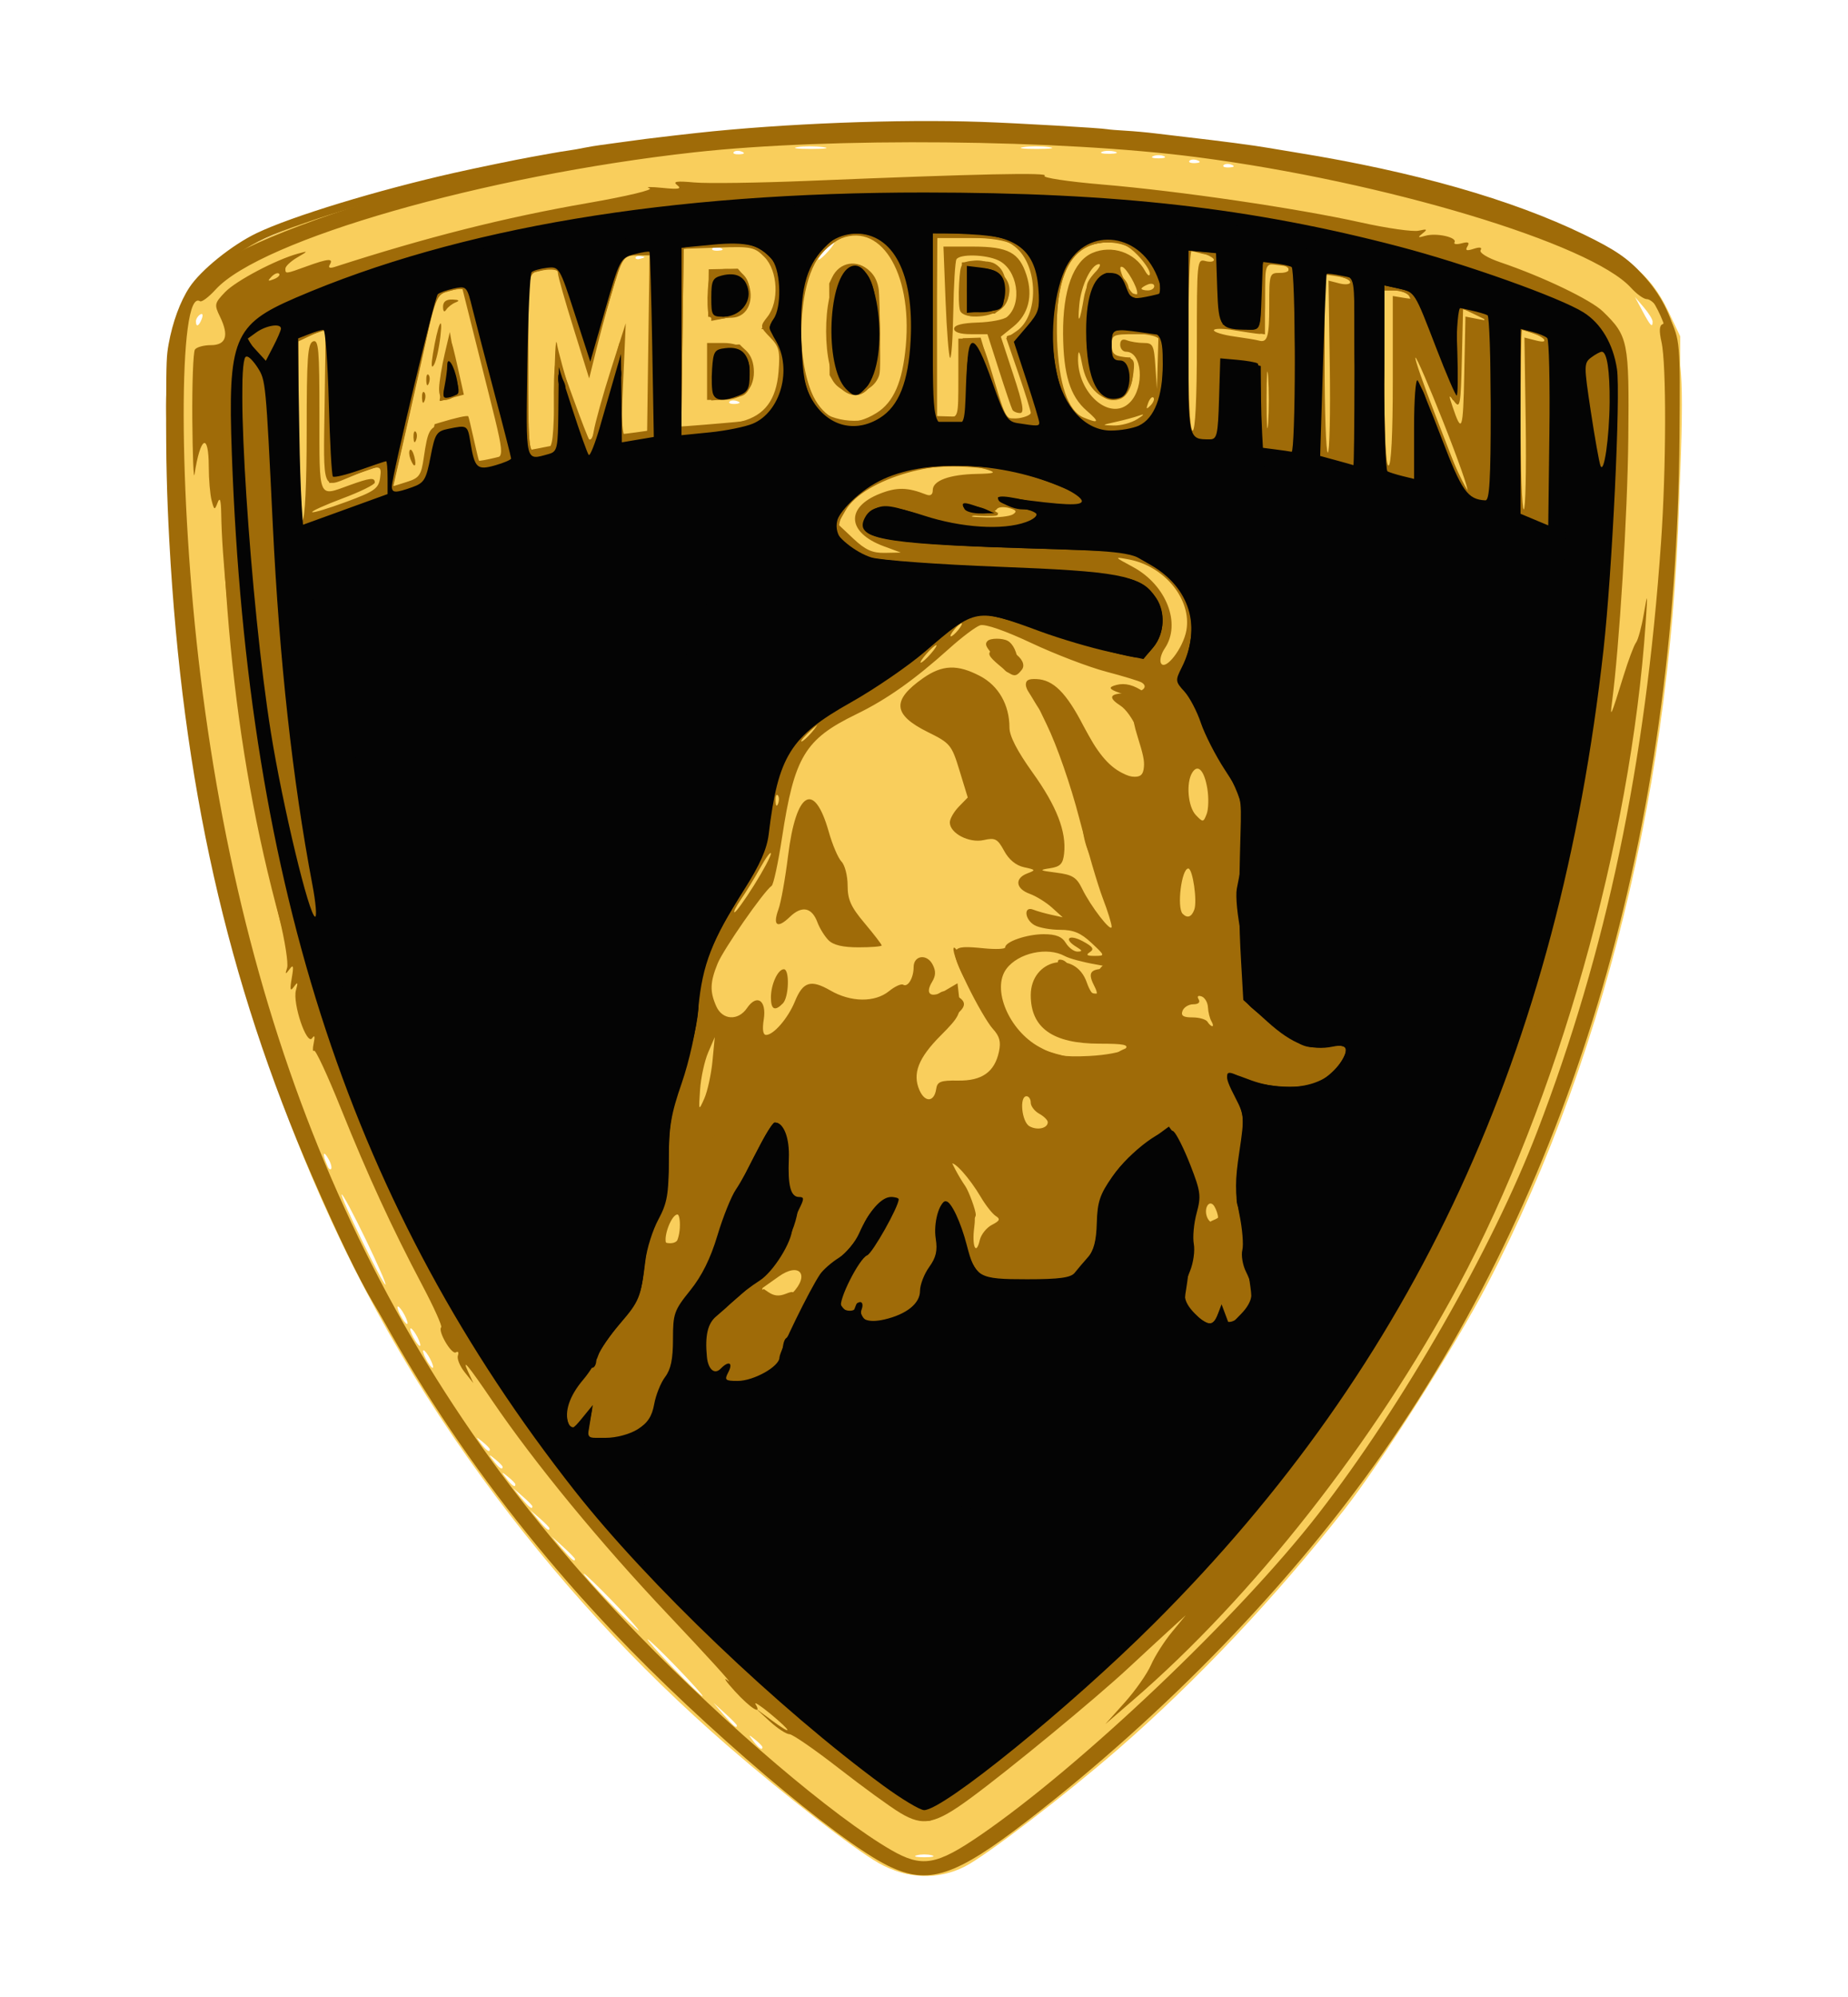 <svg width="75" height="81" viewBox="0 0 60 66" fill="none" xmlns="http://www.w3.org/2000/svg">
<g filter="url(#filter0_d_35_433)">
<path d="M28.502 57.574C27.69 57.114 25.372 55.316 23.53 53.718C20.474 51.066 17.794 48.145 15.396 44.852C10.235 37.767 7.044 29.525 5.649 19.677C4.983 14.979 4.725 8.416 5.148 6.951C5.416 6.024 6.026 5.16 6.796 4.617C7.63 4.029 10.291 2.97 12.678 2.276C17.736 0.807 23.323 0.104 29.953 0.1C38.405 0.096 45.322 1.234 51.158 3.589C53.242 4.429 54.013 5.032 54.614 6.291L55.009 7.118L55 10.737C54.974 20.793 52.726 30.568 48.625 38.453C47.58 40.463 45.11 44.35 43.887 45.908C41.625 48.791 39.01 51.557 36.416 53.811C34.663 55.334 32.071 57.318 31.352 57.687C30.469 58.14 29.428 58.099 28.502 57.574ZM30.256 57.316C30.12 57.279 29.898 57.279 29.763 57.316C29.627 57.352 29.738 57.382 30.009 57.382C30.28 57.382 30.391 57.352 30.256 57.316ZM24.657 53.743C24.657 53.712 24.546 53.599 24.41 53.489C24.187 53.309 24.182 53.314 24.357 53.544C24.541 53.785 24.657 53.862 24.657 53.743ZM23.812 53.026C23.812 53 23.637 52.821 23.424 52.628L23.037 52.277L23.379 52.675C23.698 53.047 23.812 53.14 23.812 53.026ZM21.84 51.12C21.341 50.602 20.901 50.179 20.862 50.179C20.823 50.179 21.2 50.602 21.699 51.12C22.198 51.637 22.638 52.06 22.677 52.06C22.716 52.06 22.339 51.637 21.84 51.12ZM19.727 48.948C19.228 48.431 18.788 48.008 18.749 48.008C18.711 48.008 19.087 48.431 19.586 48.948C20.085 49.466 20.525 49.889 20.564 49.889C20.603 49.889 20.226 49.466 19.727 48.948L19.727 48.948ZM18.459 47.526C18.459 47.5 18.285 47.321 18.072 47.128L17.685 46.777L18.026 47.175C18.346 47.547 18.459 47.64 18.459 47.526ZM17.614 46.51C17.614 46.483 17.472 46.336 17.297 46.184L16.98 45.909L17.249 46.234C17.501 46.54 17.614 46.626 17.614 46.51ZM17.051 45.786C17.051 45.759 16.908 45.612 16.734 45.461L16.417 45.185L16.686 45.511C16.938 45.817 17.051 45.902 17.051 45.786H17.051ZM16.488 45.058C16.488 45.028 16.377 44.914 16.241 44.805C16.018 44.625 16.013 44.63 16.188 44.859C16.372 45.101 16.488 45.177 16.488 45.058ZM16.065 44.479C16.065 44.449 15.954 44.335 15.819 44.226C15.595 44.046 15.59 44.051 15.766 44.28C15.949 44.522 16.065 44.598 16.065 44.479ZM15.643 43.9C15.643 43.87 15.532 43.756 15.396 43.647C15.173 43.467 15.168 43.472 15.343 43.701C15.527 43.943 15.643 44.019 15.643 43.9ZM13.671 40.915C13.588 40.756 13.488 40.626 13.45 40.626C13.411 40.626 13.447 40.756 13.53 40.915C13.613 41.074 13.712 41.205 13.751 41.205C13.79 41.205 13.754 41.075 13.671 40.915V40.915ZM13.248 40.191C13.165 40.032 13.066 39.902 13.027 39.902C12.988 39.902 13.024 40.032 13.107 40.191C13.19 40.351 13.29 40.481 13.329 40.481C13.367 40.481 13.331 40.351 13.248 40.191ZM12.826 39.468C12.743 39.309 12.643 39.178 12.604 39.178C12.566 39.178 12.602 39.309 12.685 39.468C12.768 39.627 12.867 39.757 12.906 39.757C12.945 39.757 12.909 39.627 12.826 39.468ZM11.528 36.941C11.125 36.108 10.773 35.45 10.745 35.478C10.683 35.542 12.099 38.455 12.192 38.455C12.23 38.455 11.931 37.773 11.528 36.941V36.941ZM10.307 34.304C10.142 34.011 10.101 34.105 10.237 34.469C10.286 34.598 10.355 34.673 10.391 34.636C10.427 34.599 10.39 34.45 10.307 34.304V34.304ZM23.838 9.263C23.736 9.221 23.615 9.226 23.568 9.274C23.521 9.322 23.605 9.357 23.753 9.35C23.917 9.343 23.951 9.309 23.838 9.263ZM6.119 6.532C6.167 6.403 6.143 6.345 6.063 6.395C5.987 6.444 5.924 6.545 5.924 6.62C5.924 6.828 6.025 6.782 6.119 6.532H6.119ZM54.094 6.627C54.094 6.557 53.963 6.345 53.802 6.157L53.51 5.815L53.762 6.286C54.023 6.774 54.094 6.847 54.094 6.627ZM20.739 4.486C20.638 4.445 20.516 4.45 20.47 4.498C20.423 4.546 20.506 4.58 20.654 4.574C20.819 4.567 20.852 4.533 20.739 4.486ZM26.84 4.296C26.98 4.137 27.063 4.006 27.024 4.006C26.986 4.006 26.839 4.137 26.699 4.296C26.559 4.455 26.476 4.585 26.515 4.585C26.553 4.585 26.7 4.455 26.84 4.296ZM23.275 4.197C23.173 4.155 23.052 4.16 23.005 4.208C22.958 4.256 23.041 4.291 23.19 4.284C23.354 4.277 23.387 4.243 23.275 4.197ZM40.176 1.447C40.075 1.405 39.953 1.41 39.907 1.458C39.86 1.506 39.943 1.541 40.091 1.534C40.255 1.527 40.289 1.493 40.176 1.447ZM39.05 1.302C38.948 1.26 38.826 1.265 38.78 1.313C38.733 1.362 38.816 1.396 38.965 1.39C39.129 1.383 39.162 1.348 39.05 1.302ZM37.932 1.16C37.835 1.12 37.676 1.12 37.58 1.16C37.483 1.201 37.562 1.233 37.756 1.233C37.949 1.233 38.028 1.201 37.932 1.16ZM23.979 1.013C23.877 0.971 23.756 0.976 23.709 1.024C23.662 1.072 23.745 1.106 23.894 1.1C24.058 1.093 24.091 1.059 23.979 1.013ZM36.309 1.011C36.172 0.975 35.982 0.977 35.887 1.017C35.791 1.056 35.904 1.086 36.136 1.083C36.368 1.08 36.446 1.048 36.309 1.011ZM26.661 0.862C26.408 0.83 26.028 0.83 25.816 0.863C25.605 0.896 25.812 0.923 26.277 0.922C26.741 0.921 26.915 0.894 26.661 0.862ZM34.126 0.862C33.873 0.83 33.493 0.83 33.281 0.863C33.07 0.896 33.277 0.923 33.742 0.922C34.206 0.921 34.379 0.894 34.126 0.862Z" fill="#F9CE5C"/>
<path d="M28.685 57.631C26.163 56.27 20.272 50.885 17.208 47.139C9.41 37.606 5.519 26.088 4.991 10.971C4.86 7.225 5.102 6.254 6.486 4.976C8.255 3.341 15.219 1.31 21.417 0.619C32.928 -0.664 43.978 0.54 51.871 3.937C54.077 4.886 54.933 6.15 55.049 8.63C55.125 10.256 54.875 15.118 54.581 17.73C52.77 33.822 46.218 46.002 34.243 55.541C31.734 57.541 31.136 57.895 30.175 57.954C29.528 57.994 29.243 57.932 28.685 57.631H28.685ZM31.937 56.55C36.492 53.374 41.186 48.673 44.583 43.885C49.079 37.548 52.043 30.036 53.523 21.23C54.391 16.067 54.758 8.623 54.235 6.829C53.926 5.772 52.976 5.015 50.91 4.179C44.889 1.745 36.65 0.49 28.248 0.728C20.607 0.944 14.436 2.057 9.143 4.172C7.63 4.776 7.246 4.997 6.588 5.639C5.829 6.379 5.809 6.419 5.637 7.559C5.433 8.904 5.622 14.092 5.998 17.467C7.825 33.855 14.5 46.075 26.849 55.64C28.786 57.14 29.279 57.416 30.028 57.416C30.612 57.416 30.852 57.307 31.937 56.55ZM28.598 56.669C27.942 56.259 26.091 54.817 24.657 53.599C16.991 47.086 11.707 39.159 8.672 29.616C7.505 25.945 6.626 21.629 6.138 17.169C5.902 15.01 5.624 8.82 5.732 8.131C5.904 7.039 5.909 7.028 6.224 7.201C6.671 7.447 6.871 7.155 6.574 6.69C6.392 6.403 6.373 6.253 6.49 6.027C7.261 4.546 14.318 2.281 20.642 1.485C23.698 1.1 26.097 0.967 30.024 0.967C37.608 0.966 43.33 1.78 48.812 3.638C51.289 4.478 52.783 5.15 53.183 5.604C53.432 5.887 53.433 5.918 53.197 6.328C52.889 6.865 52.992 7.046 53.606 7.046C54.117 7.046 54.107 7.029 54.295 8.182C54.411 8.893 54.126 15.197 53.876 17.467C52.722 27.928 49.488 36.841 44.175 44.199C41.045 48.534 36.236 53.319 31.996 56.32L30.987 57.034L30.76 56.702C30.568 56.419 30.447 56.381 29.959 56.449C29.643 56.492 29.315 56.627 29.229 56.747C29.092 56.94 29.016 56.93 28.598 56.669H28.598ZM25.562 38.661C25.81 38.407 25.858 38.02 25.642 38.02C25.605 38.02 25.57 38.035 25.543 38.062C25.517 38.089 25.502 38.125 25.502 38.162C25.502 38.24 25.343 38.345 25.149 38.395C24.797 38.486 24.715 38.611 24.891 38.792C25.05 38.955 25.329 38.9 25.562 38.661ZM21.84 36.781C21.84 36.746 21.776 36.718 21.699 36.718C21.621 36.718 21.558 36.787 21.558 36.871C21.558 36.955 21.621 36.984 21.699 36.935C21.776 36.886 21.84 36.816 21.84 36.781ZM31.682 35.554C31.446 35.159 31.23 34.836 31.202 34.836C31.175 34.836 31.323 35.184 31.531 35.61C31.74 36.035 31.956 36.359 32.011 36.328C32.067 36.297 31.919 35.949 31.682 35.554ZM34.023 33.099C34.073 33.016 33.974 32.97 33.79 32.991C33.537 33.019 33.45 32.935 33.376 32.593C33.288 32.187 33.28 32.183 33.265 32.527C33.24 33.086 33.784 33.496 34.023 33.099H34.023ZM30.84 30.875C31.474 30.752 31.699 30.541 31.699 30.07C31.699 29.646 31.289 28.933 31.281 29.342C31.278 29.465 30.997 29.847 30.654 30.192C30.312 30.538 30 30.948 29.96 31.104C29.895 31.359 29.912 31.367 30.124 31.178C30.254 31.062 30.577 30.926 30.84 30.875V30.875ZM35.358 30.642C34.425 30.518 34.101 30.355 33.615 29.762C33.011 29.025 33.178 28.177 33.999 27.81L34.446 27.61L33.944 27.605C32.467 27.588 32.443 29.684 33.911 30.481C34.286 30.684 34.698 30.767 35.291 30.758L36.136 30.745L35.358 30.642ZM39.294 29.263C39.288 29.104 39.251 29.055 39.211 29.155C39.172 29.255 39.019 29.336 38.87 29.336C38.722 29.336 38.6 29.385 38.6 29.444C38.6 29.504 38.759 29.553 38.953 29.553C39.215 29.553 39.302 29.479 39.294 29.263ZM24.299 28.425C24.534 28.054 24.875 27.708 25.056 27.656C25.442 27.545 26.393 27.826 26.944 28.214C27.498 28.603 28.216 28.697 28.448 28.409C28.551 28.282 28.801 28.176 29.005 28.173C29.361 28.169 29.364 28.16 29.102 27.956C28.932 27.824 28.504 27.743 27.975 27.742C26.939 27.739 26.487 27.525 26.199 26.9L25.981 26.426L25.714 26.73C25.335 27.159 24.888 27.054 24.796 26.513L24.722 26.079L24.287 26.73C23.67 27.653 23.389 28.255 23.389 28.653C23.389 29.418 23.72 29.335 24.299 28.425H24.299ZM32.791 26.739C32.935 26.704 32.774 25.746 32.547 25.29C32.335 24.862 32.159 24.706 31.808 24.635C30.422 24.354 30.08 23.923 30.208 22.624C30.305 21.634 30.295 21.611 29.541 21.034C29.246 20.807 28.934 20.465 28.85 20.275C28.648 19.82 28.445 19.837 27.477 20.384C26.341 21.026 26.236 21.248 26.753 21.922C26.982 22.221 27.208 22.734 27.262 23.076C27.315 23.419 27.435 23.691 27.534 23.691C27.794 23.691 28.037 24.342 28.037 25.039C28.037 25.554 28.134 25.764 28.656 26.377L29.275 27.104L31.015 26.926C31.972 26.828 32.771 26.744 32.791 26.739ZM35.846 25.638C35.656 25.117 35.307 23.928 35.072 22.997C34.825 22.012 34.377 20.742 34.004 19.964C33.395 18.694 33.219 18.468 33.051 18.746C32.958 18.9 33.697 20.771 34.228 21.728C34.452 22.131 34.803 23.145 35.007 23.98C35.221 24.855 35.532 25.73 35.741 26.043C35.94 26.342 36.124 26.586 36.148 26.586C36.173 26.586 36.037 26.159 35.846 25.638H35.846ZM32.509 18.144C31.779 17.53 32.15 17.078 33.041 17.495C33.326 17.629 33.397 17.748 33.347 18.013C33.306 18.235 33.332 18.308 33.42 18.217C33.673 17.957 33.463 17.541 32.95 17.283C32.027 16.82 31.553 17.366 32.277 18.06C32.517 18.291 32.755 18.478 32.805 18.475C32.855 18.472 32.722 18.323 32.509 18.144ZM38.396 17.255C38.509 16.979 38.6 16.604 38.6 16.422C38.599 15.98 38.129 15.211 37.728 14.996L37.403 14.822L37.703 15.168C38.358 15.924 38.48 16.581 38.104 17.329C37.971 17.594 37.947 17.756 38.041 17.756C38.124 17.756 38.284 17.531 38.396 17.255ZM28.063 13.845C27.439 13.454 27.483 12.912 28.178 12.431C28.573 12.158 28.818 12.1 29.41 12.137C29.915 12.169 30.15 12.129 30.15 12.011C30.15 11.917 30.451 11.741 30.819 11.621L31.488 11.403L30.643 11.479C29.349 11.595 28.43 11.909 27.832 12.441C27.373 12.848 27.303 12.984 27.383 13.31C27.435 13.523 27.651 13.793 27.863 13.911C28.441 14.234 28.599 14.181 28.063 13.845ZM9.566 10.266C9.519 7.424 9.521 7.407 9.834 7.265C10.303 7.052 10.216 6.892 9.727 7.067L9.304 7.219V10.172C9.304 12.217 9.352 13.125 9.459 13.125C9.567 13.125 9.599 12.272 9.566 10.266V10.266ZM32.803 12.998C32.948 12.903 32.931 12.86 32.728 12.805C32.583 12.766 32.385 12.822 32.288 12.93C32.143 13.089 32.157 13.124 32.362 13.123C32.501 13.121 32.699 13.065 32.803 12.998ZM50.258 7.204C50.475 7.288 50.581 7.293 50.502 7.216C50.425 7.14 50.219 7.034 50.044 6.98L49.727 6.881L49.76 9.895L49.792 12.908L49.833 9.982L49.874 7.055L50.258 7.204ZM12.051 11.497C12.143 11.404 12.07 11.392 11.84 11.461C11.289 11.627 10.572 11.945 10.572 12.023C10.572 12.129 11.888 11.661 12.051 11.497H12.051ZM13.402 8.725C14.002 6.059 14.028 5.986 14.443 5.8L14.868 5.61L14.498 5.604C14.294 5.601 14.064 5.68 13.987 5.779C13.847 5.959 12.536 11.518 12.553 11.86C12.572 12.239 12.81 11.361 13.402 8.725ZM47.632 11.29C47.466 10.997 47.426 11.091 47.562 11.455C47.61 11.584 47.679 11.659 47.715 11.622C47.752 11.585 47.714 11.436 47.632 11.29ZM45.712 5.778C45.902 5.816 46.023 5.79 45.982 5.722C45.941 5.654 45.753 5.598 45.564 5.598H45.22L45.252 8.529L45.284 11.46L45.326 8.586L45.367 5.711L45.712 5.778ZM15.282 10.6C15.229 10.309 15.154 10.104 15.116 10.144C15.077 10.184 15.088 10.454 15.142 10.745C15.195 11.035 15.27 11.24 15.309 11.2C15.347 11.161 15.335 10.89 15.282 10.6ZM17.095 8.038C17.121 5.252 17.123 5.236 17.438 5.19C17.612 5.165 17.755 5.076 17.755 4.992C17.755 4.906 17.619 4.878 17.438 4.928C17.264 4.976 17.074 5.016 17.016 5.017C16.958 5.019 16.91 6.365 16.91 8.011C16.91 9.656 16.946 10.965 16.989 10.921C17.033 10.876 17.08 9.579 17.095 8.038ZM43.78 5.267C44.134 5.212 44.128 5.206 43.706 5.186L43.248 5.164L43.281 8.095L43.313 11.026L43.354 8.177L43.395 5.327L43.78 5.267ZM18.614 9.295C18.416 8.705 18.231 8.245 18.204 8.273C18.177 8.301 18.301 8.847 18.48 9.486C18.658 10.126 18.842 10.586 18.889 10.508C18.936 10.43 18.812 9.884 18.614 9.294L18.614 9.295ZM41.38 8.674C41.351 8.296 41.327 8.605 41.327 9.362C41.327 10.118 41.351 10.427 41.38 10.049C41.409 9.671 41.409 9.052 41.38 8.674ZM20.29 8.831C20.29 7.982 20.267 7.314 20.239 7.347C20.118 7.489 20.046 10.375 20.163 10.375C20.233 10.375 20.29 9.68 20.29 8.831ZM22.262 7.263V4.458L22.894 4.361C23.241 4.307 23.748 4.29 24.02 4.323C24.293 4.356 24.462 4.327 24.397 4.26C24.331 4.193 23.777 4.157 23.164 4.181L22.051 4.223L22.013 7.237C21.987 9.259 22.022 10.221 22.118 10.159C22.208 10.103 22.262 9.015 22.262 7.263ZM39.273 4.571L39.657 4.556L39.305 4.449C39.111 4.39 38.905 4.368 38.847 4.4C38.789 4.432 38.756 5.773 38.773 7.38L38.805 10.303L38.847 7.444L38.888 4.585L39.273 4.571ZM48.288 6.519C48.662 6.598 48.661 6.595 48.249 6.402L47.826 6.205L47.756 7.964C47.717 8.932 47.717 9.821 47.756 9.941C47.794 10.06 47.844 9.321 47.865 8.298L47.905 6.438L48.288 6.519ZM26.717 9.357C26.282 8.826 26.139 8.177 26.153 6.797C26.166 5.614 26.495 4.553 26.953 4.223C27.119 4.104 27.51 4.004 27.822 4.002C28.29 3.998 28.344 3.97 28.132 3.844C27.779 3.633 27.198 3.807 26.731 4.264C25.738 5.234 25.638 8.4 26.567 9.43C27.031 9.945 27.151 9.887 26.717 9.357ZM31.689 4.028C32.3 4.056 32.727 4.031 32.637 3.973C32.547 3.914 32.014 3.865 31.453 3.864L30.431 3.861L30.463 6.865L30.495 9.868L30.537 6.922L30.578 3.976L31.689 4.028ZM32.614 8.927C32.482 8.519 32.343 8.217 32.304 8.257C32.265 8.297 32.342 8.664 32.474 9.072C32.606 9.48 32.745 9.782 32.784 9.742C32.823 9.702 32.746 9.336 32.614 8.927V8.927ZM24.245 9.134C24.578 8.824 24.607 7.942 24.297 7.544C24.085 7.272 24.083 7.274 24.226 7.579C24.595 8.364 24.241 9.215 23.543 9.219C23.342 9.22 23.083 9.291 22.966 9.375C22.809 9.49 22.909 9.511 23.365 9.458C23.7 9.418 24.096 9.273 24.245 9.134H24.245ZM34.847 9.036C34.531 8.415 34.422 6.388 34.658 5.52C34.9 4.633 35.511 4.108 36.22 4.177C36.509 4.205 36.716 4.179 36.679 4.117C36.642 4.056 36.357 4.006 36.046 4.006C35.35 4.006 34.758 4.547 34.53 5.393C34.276 6.333 34.341 8.185 34.653 8.891C34.803 9.229 34.961 9.506 35.006 9.506C35.05 9.506 34.979 9.295 34.847 9.036ZM14.772 9.236C14.926 9.136 14.92 8.988 14.74 8.406L14.521 7.697L14.601 8.357C14.672 8.946 14.645 9.034 14.352 9.179C14.053 9.327 14.049 9.343 14.305 9.35C14.459 9.354 14.67 9.302 14.772 9.236ZM36.906 9.082C36.986 8.928 37.05 8.716 37.049 8.611C37.048 8.507 36.965 8.584 36.866 8.783C36.719 9.075 36.585 9.141 36.167 9.128C35.883 9.119 35.684 9.168 35.725 9.237C35.876 9.488 36.754 9.373 36.906 9.082ZM28.495 8.638C28.671 8.275 28.741 7.783 28.741 6.901C28.741 5.354 28.467 4.679 27.814 4.614C27.555 4.588 27.309 4.658 27.205 4.786C27.052 4.975 27.086 4.981 27.476 4.83C27.877 4.674 27.946 4.69 28.183 4.989C28.693 5.637 28.734 7.968 28.249 8.73C28.064 9.019 27.923 9.088 27.61 9.04C27.388 9.007 27.241 9.037 27.283 9.106C27.325 9.176 27.559 9.213 27.804 9.189C28.151 9.154 28.302 9.033 28.495 8.638ZM20.242 4.729C20.307 4.665 20.488 4.582 20.642 4.544C20.832 4.497 20.78 4.469 20.485 4.457L20.045 4.44L19.604 5.996C19.361 6.852 19.166 7.65 19.171 7.769C19.176 7.889 19.392 7.279 19.651 6.415C19.911 5.551 20.177 4.792 20.242 4.729ZM37.095 7.152L37.826 7.099L37.016 7.072C36.216 7.046 36.206 7.051 36.225 7.444C36.241 7.774 36.255 7.788 36.305 7.523C36.356 7.253 36.475 7.197 37.095 7.152ZM25.015 7.2C24.964 7.115 24.854 7.046 24.772 7.046C24.679 7.046 24.689 7.129 24.8 7.266C24.994 7.506 25.166 7.452 25.015 7.2ZM41.417 6.017V4.843L41.805 4.936C42.092 5.004 42.138 4.99 41.981 4.881C41.865 4.801 41.659 4.733 41.523 4.732C41.309 4.73 41.277 4.881 41.277 5.889V7.048L40.537 6.992C39.962 6.947 39.907 6.958 40.291 7.042C41.451 7.295 41.417 7.325 41.417 6.017V6.017ZM24.101 6.489C24.502 6.156 24.533 5.399 24.16 5.049C23.919 4.823 23.912 4.823 24.076 5.046C24.305 5.361 24.226 6.188 23.953 6.332C23.836 6.393 23.519 6.506 23.248 6.585L22.755 6.727L23.268 6.742C23.574 6.75 23.909 6.649 24.101 6.489ZM32.685 6.322C33.022 5.976 33.053 5.274 32.745 4.957C32.425 4.628 32.352 4.678 32.607 5.052C33.096 5.77 32.788 6.31 31.793 6.477L31.206 6.575L31.805 6.593C32.232 6.606 32.484 6.529 32.685 6.322ZM36.855 5.348C36.808 5.3 36.775 5.385 36.781 5.538C36.787 5.707 36.821 5.741 36.866 5.625C36.907 5.521 36.901 5.396 36.855 5.348V5.348Z" fill="#F9CE5C"/>
<path d="M28.81 57.662C27.116 56.832 22.682 53.065 19.725 49.943C11.657 41.427 7.155 31.353 5.502 18.118C5.283 16.359 4.94 11.068 4.939 9.413C4.937 6.73 5.769 5.093 7.585 4.208C9.531 3.259 13.433 2.025 16.417 1.413C21.63 0.346 28.927 -0.127 34.445 0.245C40.628 0.661 45.282 1.538 49.765 3.131C52.968 4.268 53.928 4.925 54.641 6.466C55.006 7.256 55.009 7.287 54.983 10.447C54.876 23.43 51.535 34.882 45.195 43.992C42.216 48.273 37.994 52.644 33.445 56.154C31.015 58.031 30.142 58.314 28.81 57.662L28.81 57.662ZM31.874 56.645C35.194 54.368 40.42 49.404 43.025 46.053C45.819 42.46 48.791 37.273 50.281 33.388C52.573 27.416 53.858 21.302 54.373 13.921C54.546 11.455 54.553 8.036 54.388 7.305C54.305 6.938 54.317 6.752 54.424 6.715C54.63 6.644 54.155 5.887 53.904 5.887C53.803 5.887 53.566 5.718 53.379 5.511C52.054 4.052 45.236 2.001 39.023 1.194C34.508 0.607 26.912 0.534 22.403 1.034C15.469 1.802 8.074 3.922 6.571 5.573C6.346 5.82 6.116 5.992 6.059 5.956C5.331 5.494 5.34 12.375 6.075 18.335C7.689 31.425 12.319 41.554 20.566 50.043C23.475 53.036 27.011 56.044 28.913 57.142C29.934 57.731 30.407 57.652 31.874 56.645ZM29.215 55.917C28.894 55.726 27.98 55.062 27.183 54.441C26.387 53.822 25.651 53.314 25.55 53.314C25.448 53.314 25.157 53.125 24.905 52.894L24.445 52.473L24.973 52.863C25.684 53.386 25.645 53.24 24.914 52.636C24.59 52.369 24.372 52.228 24.429 52.322C24.664 52.712 24.253 52.453 23.735 51.883C23.428 51.546 23.336 51.399 23.53 51.556C23.723 51.712 22.834 50.734 21.554 49.381C19.296 46.996 17.137 44.372 15.72 42.29C14.912 41.103 14.699 40.849 14.93 41.349L15.098 41.711L14.809 41.349C14.65 41.15 14.55 40.902 14.587 40.799C14.623 40.695 14.593 40.648 14.52 40.695C14.379 40.784 13.913 39.99 14.034 39.866C14.073 39.826 13.792 39.203 13.411 38.482C12.4 36.57 11.621 34.878 10.715 32.628C10.275 31.534 9.876 30.677 9.83 30.725C9.784 30.773 9.779 30.659 9.819 30.472C9.867 30.249 9.848 30.194 9.766 30.312C9.588 30.567 9.113 29.159 9.231 28.727C9.305 28.459 9.292 28.437 9.164 28.612C9.041 28.781 9.025 28.717 9.093 28.322C9.162 27.922 9.146 27.861 9.018 28.033C8.88 28.217 8.868 28.21 8.939 27.986C8.984 27.84 8.867 27.091 8.678 26.321C7.762 22.588 6.807 15.946 6.76 12.98C6.752 12.523 6.717 12.413 6.642 12.61C6.543 12.871 6.528 12.866 6.442 12.538C6.392 12.343 6.349 11.842 6.348 11.424C6.345 10.272 6.069 10.42 5.877 11.677C5.846 11.876 5.814 11.062 5.804 9.868C5.795 8.674 5.834 7.632 5.891 7.552C5.948 7.472 6.184 7.407 6.415 7.407C6.922 7.407 7.024 7.095 6.722 6.472C6.525 6.066 6.534 6.024 6.888 5.654C7.248 5.279 8.575 4.579 9.304 4.381C9.644 4.288 9.643 4.292 9.269 4.512C9.056 4.637 8.882 4.802 8.882 4.879C8.882 5.058 8.878 5.059 9.586 4.802C10.299 4.543 10.481 4.53 10.351 4.745C10.288 4.85 10.347 4.876 10.519 4.82C13.55 3.84 16.146 3.185 18.882 2.711C20.177 2.486 21.081 2.27 20.924 2.222C20.769 2.175 20.959 2.169 21.347 2.209C21.885 2.264 22.001 2.243 21.84 2.12C21.679 1.997 21.813 1.976 22.403 2.03C22.829 2.069 24.54 2.045 26.206 1.976C31.821 1.745 34.165 1.695 33.989 1.809C33.893 1.871 34.755 2.002 35.905 2.099C38.459 2.315 42.35 2.886 44.456 3.354C45.316 3.545 46.173 3.667 46.36 3.624C46.637 3.561 46.661 3.577 46.488 3.713C46.314 3.851 46.33 3.865 46.582 3.792C46.946 3.688 47.642 3.844 47.543 4.008C47.505 4.071 47.61 4.087 47.777 4.042C47.999 3.983 48.051 4.01 47.971 4.143C47.889 4.28 47.942 4.3 48.178 4.223C48.381 4.157 48.463 4.173 48.406 4.268C48.355 4.353 48.632 4.523 49.057 4.668C50.464 5.145 52.053 5.907 52.451 6.295C53.288 7.108 53.322 7.278 53.29 10.485C53.266 12.973 52.993 17.395 52.752 19.204C52.676 19.773 52.719 19.675 53.133 18.335C53.293 17.818 53.478 17.324 53.545 17.238C53.612 17.151 53.728 16.728 53.802 16.297C53.931 15.553 53.934 15.569 53.864 16.598C53.371 23.823 50.938 32.426 47.668 38.5C44.886 43.669 40.865 48.786 36.908 52.195L35.995 52.983L36.636 52.268C36.988 51.875 37.38 51.316 37.506 51.027C37.632 50.738 37.943 50.249 38.196 49.942L38.657 49.382L38.171 49.824C37.904 50.067 37.273 50.65 36.769 51.118C35.669 52.142 32.816 54.492 31.533 55.433C30.365 56.29 29.974 56.372 29.215 55.917ZM25.642 38.744C26.24 38.13 25.88 37.695 25.188 38.194C24.934 38.376 24.702 38.54 24.672 38.559C24.557 38.627 24.981 39.033 25.167 39.033C25.273 39.033 25.488 38.903 25.642 38.744ZM21.926 36.568C21.938 36.331 21.902 36.138 21.847 36.138C21.656 36.138 21.38 36.843 21.473 37.094C21.608 37.455 21.899 37.117 21.926 36.568ZM32.248 36.48C32.506 36.348 32.532 36.288 32.375 36.19C32.266 36.122 32.041 35.838 31.877 35.559C31.505 34.931 30.991 34.357 30.892 34.459C30.851 34.501 31.024 34.866 31.276 35.27C31.654 35.875 31.722 36.102 31.661 36.569C31.579 37.192 31.723 37.515 31.845 36.983C31.888 36.798 32.069 36.572 32.248 36.48H32.248ZM39.725 36.247C39.724 36.147 39.668 35.978 39.602 35.87C39.447 35.619 39.243 35.91 39.358 36.218C39.454 36.475 39.728 36.497 39.725 36.247ZM34.093 33.088C34.093 33.02 33.967 32.895 33.812 32.809C33.657 32.724 33.53 32.559 33.53 32.442C33.53 32.326 33.467 32.23 33.389 32.23C33.148 32.23 33.23 33.074 33.486 33.221C33.742 33.368 34.093 33.291 34.093 33.088ZM23.005 31.072L23.081 30.276L22.863 30.783C22.743 31.062 22.622 31.615 22.595 32.013C22.545 32.726 22.547 32.73 22.736 32.303C22.841 32.064 22.962 31.51 23.005 31.072ZM30.403 31.991C30.438 31.747 30.549 31.704 31.127 31.713C31.917 31.725 32.336 31.429 32.479 30.756C32.549 30.429 32.5 30.247 32.275 30.001C32.112 29.823 31.733 29.172 31.433 28.554C30.815 27.283 30.84 27.229 31.987 27.342C32.371 27.38 32.685 27.366 32.685 27.311C32.685 27.121 33.404 26.875 33.958 26.875C34.361 26.875 34.562 26.954 34.689 27.164C34.786 27.323 34.961 27.452 35.078 27.45C35.246 27.446 35.239 27.415 35.044 27.297C34.606 27.035 34.783 26.86 35.241 27.103C35.582 27.284 35.639 27.368 35.487 27.466C35.343 27.56 35.385 27.594 35.643 27.592C35.994 27.59 35.994 27.59 35.535 27.16C35.184 26.832 34.94 26.73 34.504 26.73C34.191 26.73 33.811 26.663 33.661 26.58C33.327 26.397 33.284 25.934 33.613 26.064C33.737 26.113 34.006 26.189 34.212 26.234L34.586 26.316L34.234 25.998C34.041 25.823 33.708 25.617 33.495 25.54C33.03 25.371 32.989 25.029 33.414 24.867C33.704 24.757 33.698 24.745 33.309 24.662C33.044 24.606 32.808 24.412 32.65 24.121C32.433 23.721 32.352 23.679 31.975 23.764C31.494 23.873 30.854 23.54 30.854 23.181C30.854 23.063 30.987 22.83 31.15 22.662L31.447 22.357L31.175 21.468C30.915 20.617 30.87 20.562 30.123 20.193C28.967 19.62 28.927 19.142 29.974 18.41C30.608 17.968 31.105 17.95 31.856 18.344C32.465 18.663 32.826 19.296 32.826 20.047C32.826 20.327 33.08 20.82 33.591 21.533C34.385 22.639 34.714 23.483 34.633 24.209C34.595 24.553 34.508 24.643 34.164 24.696C33.792 24.753 33.818 24.77 34.375 24.841C34.905 24.908 35.044 24.994 35.225 25.364C35.514 25.96 36.203 26.847 36.205 26.627C36.205 26.53 36.074 26.107 35.912 25.686C35.751 25.265 35.4 24.074 35.133 23.039C34.852 21.952 34.397 20.642 34.053 19.936C33.727 19.263 33.438 18.661 33.413 18.597C33.387 18.532 33.495 18.48 33.654 18.48C34.121 18.48 34.914 19.317 35.516 20.444C36.108 21.553 36.586 22.001 37.095 21.927C37.361 21.888 37.4 21.798 37.378 21.28C37.349 20.585 36.889 19.572 36.484 19.313C36.074 19.049 36.144 18.914 36.691 18.914C37.177 18.914 37.456 18.72 37.201 18.558C37.127 18.511 36.594 18.348 36.018 18.197C35.442 18.045 34.33 17.619 33.546 17.25C32.681 16.843 32.017 16.613 31.857 16.665C31.712 16.712 31.251 17.059 30.833 17.435C29.678 18.473 28.765 19.118 27.755 19.608C26.061 20.432 25.713 21.011 25.305 23.683C25.178 24.515 25.024 25.232 24.962 25.276C24.697 25.462 23.364 27.378 23.174 27.847C22.924 28.463 22.914 28.77 23.13 29.256C23.334 29.716 23.853 29.747 24.147 29.317C24.473 28.838 24.8 29.059 24.701 29.69C24.648 30.025 24.675 30.204 24.779 30.204C25.028 30.204 25.506 29.649 25.73 29.099C25.997 28.442 26.257 28.362 26.905 28.736C27.582 29.127 28.374 29.136 28.841 28.759C29.037 28.6 29.248 28.504 29.311 28.544C29.465 28.641 29.657 28.319 29.657 27.963C29.657 27.573 30.095 27.512 30.284 27.876C30.398 28.094 30.392 28.245 30.264 28.457C30.015 28.867 30.242 29.008 30.708 28.732L31.108 28.497L31.168 29.022C31.221 29.494 31.158 29.617 30.554 30.222C29.811 30.966 29.609 31.487 29.852 32.035C30.035 32.447 30.34 32.423 30.403 31.991ZM24.938 28.964C24.938 28.534 25.168 28.033 25.366 28.033C25.561 28.033 25.534 28.955 25.333 29.162C25.068 29.433 24.938 29.368 24.938 28.964V28.964ZM26.838 27.07C26.71 26.938 26.548 26.676 26.478 26.487C26.293 25.986 25.963 25.919 25.565 26.302C25.149 26.704 24.988 26.595 25.189 26.047C25.27 25.826 25.412 25.032 25.505 24.283C25.769 22.144 26.37 21.791 26.851 23.492C26.972 23.92 27.161 24.362 27.272 24.476C27.383 24.59 27.474 24.944 27.474 25.264C27.474 25.733 27.581 25.972 28.037 26.513C28.347 26.881 28.6 27.21 28.6 27.246C28.6 27.281 28.256 27.309 27.836 27.309C27.312 27.309 26.998 27.234 26.838 27.07V27.07ZM32.474 17.976C32.134 17.689 32.09 17.592 32.249 17.484C32.639 17.219 33.506 17.799 33.231 18.14C33.019 18.402 32.963 18.391 32.474 17.976ZM36.652 30.672C36.79 30.53 36.614 30.493 35.805 30.493C34.264 30.493 33.53 29.976 33.53 28.892C33.53 27.698 35.009 27.369 35.386 28.478C35.465 28.711 35.589 28.901 35.661 28.901C35.739 28.901 35.733 28.785 35.648 28.621C35.409 28.164 35.477 28.034 35.96 28.016C36.302 28.003 36.228 27.967 35.668 27.871C35.256 27.8 34.801 27.678 34.656 27.598C34.081 27.282 33.119 27.492 32.725 28.02C32.23 28.682 32.806 30.051 33.812 30.602C34.348 30.896 34.601 30.942 35.462 30.9C36.021 30.872 36.557 30.77 36.652 30.672ZM39.504 29.75C39.45 29.66 39.398 29.453 39.39 29.292C39.382 29.13 39.287 28.968 39.179 28.931C39.061 28.89 39.022 28.928 39.082 29.027C39.142 29.128 39.074 29.191 38.906 29.191C38.754 29.191 38.594 29.288 38.549 29.408C38.489 29.57 38.572 29.625 38.878 29.625C39.104 29.625 39.327 29.69 39.375 29.77C39.423 29.849 39.494 29.915 39.533 29.915C39.571 29.915 39.558 29.84 39.504 29.75ZM38.937 26.067C39.043 25.785 38.886 24.704 38.74 24.704C38.516 24.704 38.355 25.995 38.553 26.2C38.708 26.358 38.847 26.31 38.937 26.067ZM24.378 25.26C24.686 24.77 24.938 24.298 24.937 24.211C24.936 24.124 24.778 24.334 24.587 24.678C24.396 25.022 24.107 25.494 23.945 25.727C23.784 25.96 23.689 26.151 23.735 26.151C23.78 26.151 24.07 25.75 24.378 25.26ZM39.37 22.067C39.27 21.46 39.056 21.233 38.869 21.537C38.661 21.874 38.728 22.663 38.988 22.936C39.224 23.184 39.239 23.183 39.347 22.904C39.409 22.744 39.419 22.367 39.37 22.067ZM25.164 22.282C25.117 22.234 25.084 22.32 25.09 22.472C25.097 22.641 25.13 22.675 25.175 22.56C25.216 22.455 25.211 22.331 25.164 22.282ZM26.276 20.217C26.416 20.058 26.5 19.927 26.461 19.927C26.422 19.927 26.276 20.058 26.136 20.217C25.995 20.376 25.912 20.506 25.951 20.506C25.99 20.506 26.136 20.376 26.276 20.217V20.217ZM38.676 16.838C38.862 15.819 37.96 14.708 36.767 14.488C36.279 14.398 36.28 14.399 36.909 14.738C38.017 15.335 38.516 16.617 37.958 17.435C37.838 17.612 37.784 17.832 37.84 17.925C37.99 18.174 38.57 17.421 38.676 16.838H38.676ZM30.22 17.611C30.36 17.452 30.443 17.322 30.404 17.322C30.366 17.322 30.219 17.452 30.079 17.611C29.939 17.771 29.856 17.901 29.895 17.901C29.933 17.901 30.08 17.771 30.22 17.611ZM31.136 16.815C31.232 16.696 31.279 16.598 31.24 16.598C31.202 16.598 31.091 16.696 30.995 16.815C30.898 16.935 30.851 17.032 30.89 17.032C30.928 17.032 31.039 16.935 31.136 16.815ZM28.671 14.054C27.454 13.605 27.394 12.767 28.545 12.315C29.102 12.096 29.456 12.103 30.066 12.343C30.215 12.402 30.29 12.352 30.29 12.196C30.29 11.883 30.844 11.681 31.743 11.663C32.32 11.651 32.4 11.624 32.121 11.532C30.678 11.057 28.014 11.812 27.407 12.868L27.148 13.317L27.661 13.8C28.06 14.175 28.291 14.28 28.704 14.272L29.234 14.262L28.671 14.054V14.054ZM9.586 10.237C9.586 7.818 9.619 7.353 9.797 7.283C9.98 7.21 10.008 7.54 10.008 9.728C10.008 12.537 9.957 12.415 10.994 12.039C11.683 11.789 11.839 11.772 11.839 11.947C11.839 12.016 11.361 12.252 10.776 12.471C10.192 12.69 9.738 12.895 9.768 12.926C9.799 12.957 10.303 12.805 10.89 12.588C11.834 12.239 11.964 12.147 12.015 11.789C12.078 11.344 12.02 11.343 11.012 11.767C10.105 12.148 10.133 12.224 10.178 9.433C10.201 8.04 10.213 6.9 10.206 6.901C10.198 6.901 9.992 6.972 9.748 7.06L9.304 7.218V10.252C9.304 12.238 9.353 13.255 9.445 13.197C9.531 13.142 9.586 11.994 9.586 10.237ZM32.943 12.998C33.084 12.906 33.05 12.853 32.807 12.788C32.629 12.74 32.449 12.758 32.407 12.829C32.365 12.899 32.109 12.984 31.838 13.017C31.443 13.066 31.485 13.082 32.051 13.099C32.438 13.111 32.84 13.065 32.943 12.998ZM49.898 9.995L49.856 7.156L50.25 7.256C50.714 7.374 50.534 7.132 50.044 6.98L49.727 6.881V9.858C49.727 11.495 49.775 12.835 49.833 12.835C49.891 12.835 49.92 11.557 49.898 9.995V9.995ZM47.176 9.957C46.698 8.75 46.282 7.788 46.251 7.82C46.22 7.852 46.52 8.717 46.919 9.741C47.318 10.766 47.703 11.76 47.775 11.95C47.846 12.141 47.936 12.264 47.974 12.224C48.013 12.185 47.654 11.164 47.176 9.957ZM13.457 11.132C13.591 10.218 13.643 10.123 14.068 10.019C14.273 9.969 14.477 9.914 14.68 9.855C14.868 9.798 14.948 9.943 15.075 10.575L15.236 11.367L15.664 11.213C16.162 11.035 16.195 11.365 15.328 7.905L14.727 5.507L14.293 5.622C13.887 5.731 13.845 5.807 13.62 6.862C13.487 7.48 13.17 8.905 12.914 10.028L12.45 12.069L12.906 11.925C13.309 11.798 13.374 11.705 13.457 11.132V11.132ZM13.015 11.164C12.969 11.041 12.963 10.909 13.002 10.869C13.04 10.829 13.105 10.93 13.146 11.092C13.234 11.438 13.137 11.491 13.015 11.164ZM13.118 10.459C13.112 10.306 13.145 10.221 13.192 10.269C13.239 10.317 13.244 10.442 13.203 10.546C13.158 10.662 13.125 10.628 13.118 10.459ZM13.4 9.156C13.394 9.004 13.427 8.918 13.474 8.966C13.521 9.014 13.526 9.139 13.485 9.244C13.44 9.359 13.407 9.325 13.4 9.156V9.156ZM13.966 8.819C13.973 8.6 14.056 8.095 14.15 7.697L14.32 6.973L14.496 7.973C14.64 8.789 14.639 8.994 14.488 9.092C14.14 9.319 13.952 9.221 13.966 8.819ZM13.541 8.577C13.535 8.425 13.568 8.339 13.615 8.387C13.662 8.435 13.666 8.56 13.626 8.665C13.581 8.78 13.547 8.746 13.541 8.577ZM13.76 7.697C13.919 6.728 14.101 6.305 14.008 7.118C13.962 7.516 13.867 7.939 13.795 8.059C13.71 8.2 13.698 8.074 13.76 7.697ZM14.095 6.141C14.094 5.971 14.197 5.891 14.41 5.899C14.622 5.906 14.657 5.938 14.515 5.993C14.399 6.038 14.258 6.147 14.201 6.235C14.137 6.333 14.096 6.297 14.095 6.141ZM45.502 8.585V5.783L45.889 5.847C46.192 5.896 46.231 5.877 46.065 5.756C45.949 5.672 45.712 5.601 45.537 5.6L45.22 5.598V8.493C45.22 10.326 45.272 11.387 45.361 11.387C45.45 11.387 45.502 10.357 45.502 8.585V8.585ZM17.555 10.809C17.717 10.809 17.759 10.441 17.774 8.891C17.785 7.836 17.821 7.136 17.855 7.335C17.954 7.912 18.764 10.58 18.879 10.709C18.937 10.774 19.025 10.578 19.074 10.275C19.124 9.972 19.384 9.039 19.651 8.203L20.137 6.684L20.054 8.579L19.971 10.475L20.407 10.409L20.843 10.343L20.883 7.392L20.924 4.44H20.48C20.051 4.44 20.025 4.476 19.726 5.489C19.555 6.067 19.305 6.982 19.171 7.524L18.928 8.508L18.412 6.854C18.128 5.944 17.896 5.127 17.896 5.037C17.896 4.856 17.701 4.835 17.227 4.966C16.911 5.052 16.91 5.065 16.91 8.019C16.91 10.664 16.934 10.975 17.133 10.896C17.255 10.848 17.445 10.809 17.555 10.809ZM43.419 8.114L43.377 5.274L43.736 5.366C43.932 5.417 44.093 5.4 44.093 5.328C44.093 5.256 43.903 5.168 43.671 5.133L43.248 5.069V8.011C43.248 9.629 43.296 10.954 43.354 10.954C43.412 10.954 43.441 9.676 43.419 8.114ZM41.38 8.457C41.352 8.039 41.329 8.381 41.329 9.217C41.329 10.053 41.352 10.395 41.38 9.976C41.409 9.559 41.409 8.874 41.38 8.457V8.457ZM23.962 9.929C24.73 9.73 25.115 9.215 25.19 8.287C25.245 7.599 25.21 7.457 24.91 7.148C24.575 6.803 24.573 6.788 24.823 6.47C25.217 5.97 25.168 4.952 24.728 4.5C24.401 4.165 24.293 4.142 23.214 4.181L22.051 4.223L22.013 7.205L21.975 10.188L22.717 10.123C23.125 10.087 23.685 10 23.961 9.929H23.962ZM22.826 8.276V7.335H23.367C24.017 7.335 24.375 7.678 24.375 8.301C24.375 8.871 23.986 9.217 23.343 9.217H22.826V8.276ZM22.882 6.408C22.841 6.299 22.828 5.926 22.852 5.578C22.891 5.013 22.936 4.942 23.276 4.902C23.887 4.829 24.234 5.103 24.234 5.658C24.234 6.214 24.067 6.39 23.419 6.516C23.093 6.579 22.934 6.547 22.882 6.408H22.882ZM39.023 7.39C39.023 4.622 39.03 4.553 39.305 4.627C39.46 4.668 39.586 4.651 39.586 4.588C39.586 4.486 39.12 4.303 38.847 4.297C38.789 4.296 38.741 5.631 38.741 7.263C38.741 9.144 38.793 10.23 38.882 10.23C38.971 10.23 39.023 9.187 39.023 7.39ZM48.288 6.538C48.668 6.612 48.667 6.611 48.248 6.409L47.826 6.205L47.786 7.877C47.75 9.381 47.725 9.521 47.539 9.274C47.349 9.023 47.344 9.036 47.477 9.434C47.786 10.354 47.827 10.244 47.865 8.383L47.905 6.463L48.288 6.538ZM37.051 9.853C37.282 9.707 37.306 9.666 37.122 9.733C36.967 9.789 36.618 9.883 36.347 9.943C35.862 10.05 35.861 10.052 36.276 10.063C36.509 10.07 36.857 9.975 37.051 9.853V9.853ZM28.433 9.647C28.998 9.293 29.29 8.622 29.398 7.432C29.622 4.965 28.524 3.259 27.146 3.931C26.438 4.277 26.033 5.186 25.953 6.613C25.806 9.222 26.925 10.591 28.433 9.647ZM27.202 8.793C26.623 8.197 26.614 5.723 27.19 5.093C27.62 4.623 27.968 4.632 28.28 5.121C28.475 5.427 28.53 5.816 28.53 6.901C28.53 7.985 28.475 8.374 28.28 8.68C27.987 9.14 27.581 9.183 27.202 8.793ZM33.53 9.645C33.53 9.58 33.348 8.997 33.125 8.35L32.719 7.174L33.053 6.949C33.81 6.439 33.787 4.782 33.015 4.158C32.714 3.916 32.443 3.861 31.539 3.861H30.431V9.795H30.783C31.133 9.795 31.136 9.786 31.136 8.493V7.19L31.523 7.192C31.889 7.193 31.933 7.269 32.312 8.54C32.709 9.868 32.719 9.885 33.122 9.824C33.346 9.79 33.53 9.71 33.53 9.645ZM32.923 9.542C32.89 9.483 32.691 8.896 32.481 8.239L32.098 7.045H31.547C31.198 7.045 30.995 6.979 30.996 6.865C30.997 6.745 31.259 6.676 31.776 6.66C32.205 6.647 32.642 6.563 32.747 6.473C33.269 6.028 33.094 4.902 32.457 4.604C32.039 4.408 31.184 4.387 31.073 4.571C31.03 4.643 30.983 5.422 30.968 6.304C30.953 7.185 30.905 7.87 30.862 7.826C30.819 7.782 30.752 6.936 30.713 5.948L30.643 4.15L31.632 4.15C32.784 4.151 33.15 4.347 33.389 5.092C33.61 5.778 33.452 6.395 32.954 6.795L32.541 7.127L32.956 8.389C33.273 9.351 33.325 9.651 33.177 9.651C33.07 9.651 32.956 9.602 32.923 9.542ZM31.193 6.267C31.152 6.158 31.138 5.75 31.162 5.362C31.204 4.684 31.223 4.655 31.661 4.612C32.571 4.522 33.208 5.741 32.513 6.241C32.123 6.521 31.294 6.538 31.193 6.267ZM35.381 9.574C34.831 9.098 34.611 8.387 34.599 7.045C34.587 5.597 34.935 4.632 35.569 4.36C36.211 4.084 36.973 4.342 37.306 4.947C37.394 5.106 37.467 5.15 37.469 5.044C37.472 4.938 37.288 4.662 37.062 4.429C36.746 4.104 36.521 4.006 36.095 4.006C34.875 4.006 34.316 5.062 34.399 7.213C34.456 8.694 34.758 9.584 35.277 9.799C35.79 10.012 35.818 9.951 35.381 9.574ZM36.813 9.296C37.306 8.79 37.214 7.624 36.682 7.624C36.575 7.624 36.488 7.52 36.488 7.392C36.488 7.239 36.564 7.189 36.711 7.247C36.833 7.295 37.083 7.335 37.267 7.335C37.568 7.335 37.605 7.407 37.651 8.095L37.703 8.855L37.729 7.95L37.755 7.045H36.981C36.254 7.045 36.206 7.067 36.206 7.398C36.206 7.674 36.289 7.76 36.593 7.796C36.933 7.836 36.975 7.895 36.931 8.276C36.858 8.916 36.658 9.217 36.307 9.213C35.784 9.208 35.368 8.759 35.234 8.057C35.15 7.615 35.105 7.531 35.095 7.796C35.047 8.987 36.164 9.962 36.813 9.296ZM37.587 9.14C37.544 9.096 37.465 9.176 37.412 9.319C37.336 9.525 37.352 9.542 37.491 9.4C37.587 9.302 37.631 9.185 37.587 9.14ZM41.417 6.096C41.417 5.037 41.423 5.019 41.778 5.019C41.982 5.019 42.101 4.956 42.051 4.874C42.003 4.795 41.809 4.73 41.62 4.73C41.285 4.73 41.276 4.756 41.276 5.887C41.276 6.722 41.227 7.043 41.1 7.037C41.004 7.032 40.623 6.977 40.255 6.915C39.888 6.853 39.586 6.853 39.586 6.915C39.586 6.977 39.888 7.069 40.255 7.12C40.623 7.171 40.988 7.232 41.065 7.254C41.358 7.34 41.417 7.143 41.417 6.096H41.417ZM35.287 5.843C35.336 5.54 35.5 5.166 35.65 5.011C35.801 4.856 35.862 4.73 35.787 4.73C35.538 4.73 35.196 5.431 35.136 6.063C35.069 6.778 35.155 6.652 35.287 5.843ZM37.051 5.677C37.051 5.482 36.708 4.881 36.564 4.824C36.452 4.78 36.471 4.922 36.618 5.246C36.806 5.659 37.051 5.903 37.051 5.677ZM37.614 5.458C37.614 5.381 37.519 5.355 37.403 5.401C37.287 5.447 37.192 5.51 37.192 5.541C37.192 5.572 37.287 5.598 37.403 5.598C37.519 5.598 37.614 5.535 37.614 5.458ZM8.674 5.047C8.631 5.002 8.517 5.047 8.421 5.146C8.284 5.289 8.3 5.305 8.5 5.227C8.639 5.173 8.717 5.092 8.674 5.047V5.047Z" fill="#9F6B08"/>
<path d="M29.667 57.862C29.137 57.787 28.777 57.611 28.019 57.052C25.42 55.138 23.272 53.364 21.348 51.541C20.61 50.842 18.989 49.162 18.42 48.505C16.092 45.824 14.161 43.075 11.796 39.079C11.275 38.198 10.639 36.882 9.771 34.887C6.951 28.409 5.479 21.869 5.044 13.895C4.96 12.342 4.932 11.145 4.939 9.387C4.944 7.933 4.952 7.758 5.02 7.374C5.151 6.648 5.403 5.96 5.709 5.497C6.087 4.924 7.114 4.097 7.936 3.703C9.097 3.147 11.926 2.285 14.475 1.711C15.167 1.555 16.532 1.273 16.995 1.191C17.131 1.167 17.416 1.115 17.63 1.076C17.843 1.037 18.128 0.99 18.264 0.972C18.4 0.953 18.622 0.914 18.758 0.885C18.893 0.857 19.147 0.814 19.322 0.791C19.592 0.756 19.862 0.719 20.132 0.681C20.404 0.643 20.697 0.603 20.784 0.593C21.635 0.49 21.911 0.458 22.476 0.396C25.344 0.081 29.155 -0.067 31.905 0.029C33.113 0.071 35.852 0.23 36.068 0.271C36.129 0.283 36.398 0.305 36.667 0.32C36.937 0.335 37.379 0.375 37.651 0.409C37.922 0.442 38.358 0.494 38.62 0.524C39.848 0.665 40.914 0.805 41.37 0.885C41.534 0.914 41.971 0.987 42.339 1.046C46.218 1.675 49.431 2.591 51.821 3.749C52.855 4.251 53.268 4.532 53.77 5.079C54.356 5.716 54.705 6.388 54.888 7.234C55.043 7.95 54.974 12.414 54.763 15.249C54.475 19.118 53.98 22.375 53.16 25.78C52.275 29.459 51.087 32.829 49.361 36.564C48.777 37.826 48.619 38.137 48.135 38.97C47.874 39.418 47.654 39.801 47.644 39.821C47.634 39.842 47.579 39.931 47.52 40.021C47.47 40.098 47.421 40.176 47.373 40.255C47.349 40.295 47.262 40.441 47.179 40.58C47.095 40.72 47.021 40.85 47.013 40.87C47.005 40.89 46.992 40.909 46.977 40.924C46.965 40.934 46.885 41.056 46.8 41.196C46.715 41.335 46.585 41.541 46.51 41.654C46.436 41.766 46.375 41.875 46.375 41.895C46.375 41.915 46.363 41.937 46.348 41.944C46.312 41.96 46.128 42.254 46.128 42.295C46.128 42.313 46.104 42.337 46.075 42.349C46.046 42.36 46.022 42.386 46.022 42.406C46.022 42.426 45.935 42.572 45.828 42.73C45.722 42.889 45.635 43.033 45.635 43.053C45.635 43.072 45.611 43.097 45.582 43.109C45.567 43.115 45.554 43.126 45.545 43.139C45.535 43.153 45.53 43.168 45.529 43.185C45.529 43.215 45.516 43.24 45.5 43.24C45.483 43.24 45.448 43.285 45.42 43.34C45.393 43.394 45.358 43.456 45.343 43.475C45.225 43.635 45.081 43.84 44.824 44.216C44.572 44.584 44.304 44.959 43.946 45.448C40.773 49.771 37.455 53.019 32.243 56.9C31.482 57.467 31.126 57.669 30.681 57.785C30.371 57.866 29.93 57.899 29.667 57.862ZM30.569 57.534C31.008 57.419 31.373 57.216 32.069 56.698C38.727 51.742 42.447 47.711 46.687 40.86C47.826 39.019 48.379 38.043 48.832 37.073C50.066 34.433 50.954 32.234 51.685 30.014C53.459 24.617 54.417 18.91 54.658 12.3C54.715 10.748 54.705 7.742 54.641 7.368C54.468 6.351 53.86 5.383 52.964 4.701C52.638 4.453 51.483 3.853 50.745 3.549C48.557 2.646 46.055 1.969 42.78 1.392C40.856 1.053 38.345 0.741 35.924 0.54C35.672 0.52 35.378 0.494 35.272 0.484C34.942 0.454 33.394 0.362 32.505 0.319C30.808 0.238 27.732 0.28 25.578 0.414C19.944 0.762 13.761 1.901 9.522 3.371C8.356 3.776 7.94 3.965 7.338 4.366C6.36 5.017 5.913 5.512 5.591 6.305C5.215 7.232 5.147 8.016 5.204 10.816C5.276 14.369 5.483 17.138 5.892 20.044C6.705 25.816 8.129 30.686 10.563 36.021C11.51 38.095 11.783 38.596 13.289 41.033C13.661 41.635 14.674 43.179 15.093 43.783C17.931 47.875 20.678 50.83 24.771 54.196C25.834 55.069 28.362 57.005 28.789 57.273C28.944 57.37 29.352 57.53 29.544 57.569C29.816 57.626 30.279 57.609 30.569 57.534ZM29.621 56.074C29.406 56.011 28.916 55.666 27.915 54.872C21.762 49.991 18.288 46.17 14.82 40.472C14.356 39.709 13.737 38.641 13.32 37.884C12.904 37.129 11.578 34.296 10.915 32.746C8.566 27.252 7.276 21.552 6.88 14.924C6.741 12.593 6.72 9.402 6.84 8.736C6.971 8.004 7.208 7.363 7.532 6.867C7.884 6.327 8.536 5.789 9.156 5.528C10.43 4.991 13.312 4.153 15.779 3.602C20.071 2.644 24.077 2.148 28.574 2.02C29.812 1.984 31.961 1.996 32.399 2.041C32.476 2.049 32.778 2.065 33.069 2.077C35.852 2.19 39.588 2.595 42.268 3.075C45.577 3.668 48.096 4.42 50.252 5.459C50.592 5.623 50.988 5.813 51.133 5.882C52.325 6.45 52.87 7.326 53.05 8.965C53.139 9.771 52.927 13.761 52.647 16.57C51.853 24.533 50.257 30.349 47.254 36.233C46.041 38.608 44.103 41.854 42.638 43.964C40.124 47.582 37.691 50.11 32.791 54.192C32.691 54.275 32.277 54.621 31.87 54.963C31.463 55.304 31.023 55.656 30.893 55.746C30.433 56.064 29.985 56.179 29.621 56.074ZM20.485 43.138C20.917 42.936 21.061 42.628 21.119 41.775C21.157 41.207 21.266 40.992 21.543 40.932L21.683 40.903L21.666 40.561C21.639 40.05 21.644 39.291 21.675 39.179C21.689 39.125 21.865 38.873 22.065 38.618C22.539 38.015 22.821 37.597 22.901 37.383C22.936 37.287 22.999 36.974 23.04 36.687C23.125 36.101 23.088 36.185 23.725 35.12C23.914 34.804 24.197 34.276 24.354 33.948C24.526 33.591 24.694 33.293 24.774 33.205C24.843 33.129 24.911 33.052 24.978 32.974C25.017 32.928 25.064 32.891 25.083 32.891C25.155 32.891 25.365 33.118 25.444 33.281C25.522 33.445 25.525 33.486 25.525 34.296C25.525 35.14 25.525 35.141 25.609 35.21C25.654 35.248 25.728 35.279 25.773 35.279C25.852 35.279 25.852 35.278 25.754 35.169C25.61 35.011 25.576 34.794 25.602 34.18C25.622 33.698 25.618 33.635 25.546 33.417C25.503 33.286 25.473 33.127 25.479 33.062C25.489 32.951 25.498 32.944 25.648 32.933C25.828 32.92 25.909 32.86 26.004 32.667C26.072 32.531 26.09 32.422 26.078 32.214C26.073 32.115 26.046 32.085 25.889 31.997C25.648 31.863 25.582 31.761 25.538 31.459C25.488 31.111 25.529 30.034 25.602 29.787C25.667 29.569 25.696 29.566 25.948 29.743C26.194 29.916 26.942 30.242 27.312 30.337C27.765 30.455 28.38 30.468 28.576 30.366C28.745 30.277 29.377 29.782 29.641 29.53C29.762 29.415 29.956 29.25 30.072 29.163C30.192 29.074 30.308 28.982 30.422 28.886C30.499 28.819 30.597 28.765 30.641 28.765C30.766 28.765 31.102 28.905 31.218 29.006C31.431 29.19 31.324 29.375 30.808 29.72C30.401 29.992 29.966 30.476 29.765 30.88C29.672 31.066 29.244 32.368 29.244 32.463C29.244 32.616 29.36 32.933 29.475 33.098C29.9 33.703 30.104 34.042 30.148 34.213C30.174 34.317 30.22 34.461 30.249 34.533C30.363 34.814 30.226 34.969 29.763 35.085C29.584 35.13 29.348 35.178 29.237 35.191L29.037 35.215L29.093 35.304C29.142 35.38 29.154 35.385 29.181 35.336C29.207 35.289 29.285 35.279 29.615 35.279C29.939 35.279 30.053 35.264 30.203 35.204L30.389 35.129L30.477 35.242C30.576 35.368 31.147 35.971 31.147 35.949C31.147 35.858 30.875 35.222 30.658 34.809C30.507 34.52 30.312 34.129 30.225 33.94C30.136 33.746 29.94 33.424 29.778 33.202C29.619 32.985 29.478 32.765 29.464 32.713C29.414 32.531 29.441 32.222 29.527 31.973C29.663 31.579 29.771 31.605 29.772 32.032C29.773 32.343 29.812 32.436 30.151 32.936C30.54 33.509 30.567 33.559 30.761 34.051C30.925 34.468 31.127 34.851 31.365 35.2C31.483 35.372 31.712 35.996 31.712 36.147C31.712 36.207 31.668 36.285 31.593 36.36L31.474 36.478L31.398 36.38C31.357 36.325 31.312 36.292 31.298 36.306C31.285 36.32 31.267 36.436 31.26 36.564C31.245 36.794 31.247 36.799 31.372 36.913C31.492 37.023 31.5 37.042 31.5 37.249C31.5 37.51 31.576 37.688 31.735 37.797C31.8 37.841 32.011 37.907 32.238 37.953L32.63 38.033L32.769 37.92C33.012 37.723 33.296 37.373 33.335 37.224C33.381 37.05 33.352 36.901 33.257 36.812C33.209 36.764 33.169 36.71 33.137 36.651C33.066 36.509 33.127 36.473 33.442 36.473C33.699 36.473 33.719 36.467 33.8 36.368C33.894 36.254 34.133 35.717 34.273 35.305C34.345 35.094 34.361 34.978 34.36 34.702C34.358 34.423 34.375 34.311 34.45 34.087C34.576 33.717 34.577 33.441 34.454 33.198C34.35 32.994 34.276 32.918 34.011 32.748C33.723 32.563 33.76 32.447 34.155 32.293C34.381 32.206 34.496 32.108 34.496 32.004C34.496 31.919 34.494 31.918 34.184 31.939C33.874 31.96 33.872 31.959 33.805 31.86C33.611 31.57 33.499 31.528 33.298 31.669C33.081 31.823 32.593 32.731 32.593 32.981C32.593 33.127 32.752 33.275 33.043 33.398C33.193 33.461 33.352 33.536 33.396 33.566C33.542 33.66 33.614 33.83 33.615 34.073C33.615 34.197 33.631 34.342 33.652 34.396C33.672 34.45 33.689 34.6 33.69 34.728C33.691 34.917 33.671 35.003 33.583 35.188C33.441 35.484 32.997 36.07 32.881 36.115C32.755 36.165 32.625 36.06 32.561 35.859C32.516 35.715 32.518 35.689 32.592 35.518C32.759 35.132 32.778 34.988 32.738 34.43C32.718 34.147 32.682 33.871 32.658 33.817C32.586 33.653 32.47 33.703 32.225 34.006C31.995 34.29 31.846 34.41 31.721 34.41C31.601 34.41 31.559 34.288 31.58 33.997C31.602 33.705 31.664 33.508 31.916 32.943C32.106 32.516 32.407 31.711 32.509 31.353C32.588 31.078 32.597 30.39 32.526 30.105C32.487 29.952 32.434 29.86 32.292 29.706C31.975 29.361 31.558 28.763 31.335 28.331C31.079 27.837 30.907 27.318 30.999 27.318C31.047 27.318 31.438 27.831 31.599 28.104C31.795 28.439 31.897 28.525 32.072 28.501C32.2 28.483 32.204 28.486 32.224 28.615C32.292 29.043 32.492 29.464 32.804 29.837C32.948 30.01 33.545 30.502 33.719 30.591C33.92 30.694 34.25 30.805 34.637 30.899C34.873 30.957 35.058 30.972 35.511 30.972C36.113 30.972 36.249 30.946 36.392 30.799C36.431 30.76 36.555 30.693 36.669 30.651C36.782 30.61 36.913 30.555 36.96 30.53C37.083 30.463 37.178 30.316 37.154 30.227C37.136 30.157 37.102 30.15 36.688 30.129C36.153 30.103 35.679 29.989 35.314 29.8C35.154 29.719 34.991 29.645 34.824 29.578C34.41 29.418 34.096 29.16 34.023 28.92C33.987 28.8 34.058 28.699 34.197 28.672C34.265 28.659 34.329 28.634 34.34 28.616C34.35 28.599 34.386 28.584 34.419 28.584C34.569 28.582 34.578 28.538 34.5 28.195C34.406 27.785 34.405 27.716 34.494 27.716C34.639 27.716 34.742 27.806 34.942 28.108C35.055 28.28 35.238 28.514 35.347 28.629C35.525 28.815 35.562 28.838 35.689 28.838C35.767 28.838 35.841 28.822 35.852 28.803C35.864 28.783 35.841 28.703 35.802 28.623C35.758 28.535 35.73 28.408 35.73 28.297C35.73 28.146 35.748 28.095 35.839 27.988C35.941 27.87 35.963 27.86 36.151 27.86C36.389 27.86 36.545 27.949 36.679 28.16C36.756 28.283 36.778 28.295 36.923 28.295C37.039 28.295 37.121 28.268 37.218 28.199C37.332 28.117 37.366 28.109 37.439 28.143C37.486 28.165 37.563 28.245 37.61 28.321C37.657 28.396 37.744 28.504 37.803 28.562C37.903 28.658 37.924 28.664 38.1 28.641C38.205 28.628 38.331 28.633 38.382 28.653C38.542 28.716 38.561 28.802 38.493 29.163C38.437 29.465 38.436 29.494 38.492 29.644C38.525 29.732 38.599 29.858 38.658 29.926C38.777 30.063 38.779 30.07 38.833 30.525C38.884 30.959 38.841 31.265 38.663 31.741C38.574 31.98 38.485 32.218 38.396 32.457C38.326 32.647 38.223 32.858 38.168 32.925L38.068 33.049L38.212 33.161C38.398 33.306 38.539 33.551 38.739 34.077C39.024 34.827 39.05 34.92 39.055 35.207C39.058 35.436 39.036 35.549 38.91 35.938C38.711 36.553 38.705 36.79 38.885 37.032C38.952 37.123 39.008 37.225 39.008 37.258C39.008 37.291 38.921 37.467 38.814 37.647C38.374 38.394 38.376 38.733 38.821 39.151C39.054 39.37 39.26 39.485 39.39 39.47C39.477 39.459 39.485 39.445 39.495 39.26C39.507 39.036 39.606 38.887 39.729 38.905C39.791 38.914 39.804 38.952 39.825 39.163C39.855 39.469 39.87 39.513 39.952 39.513C40.098 39.513 40.589 39.12 40.687 38.924L40.741 38.818L40.588 38.926C40.504 38.986 40.397 39.077 40.35 39.129C40.248 39.242 40.142 39.249 40.02 39.151C39.896 39.05 39.875 38.91 39.944 38.639C40.024 38.323 39.998 38.078 39.874 37.968C39.793 37.897 39.74 37.884 39.508 37.884C39.359 37.884 39.214 37.868 39.186 37.85C39.092 37.789 39.2 37.642 39.428 37.524C39.758 37.353 39.776 37.232 39.492 37.083C39.303 36.984 39.257 36.921 39.256 36.759C39.254 36.572 39.381 36.397 39.57 36.325C39.797 36.239 39.889 36.113 39.889 35.889C39.889 35.64 39.806 35.478 39.593 35.314C39.246 35.046 39.255 35.061 39.255 34.737C39.255 34.503 39.267 34.434 39.32 34.38C39.368 34.33 39.39 34.237 39.404 34.019C39.417 33.828 39.45 33.668 39.498 33.567C39.615 33.32 39.603 33.256 39.375 32.909C39.229 32.687 39.184 32.461 39.184 31.947C39.184 31.732 39.169 31.517 39.152 31.469C39.106 31.346 39.147 30.935 39.208 30.911C39.31 30.871 39.468 30.983 39.581 31.177C39.705 31.389 39.731 31.407 39.758 31.298C39.788 31.182 39.96 31.208 40.366 31.39C41.286 31.801 42.318 31.885 42.874 31.594C43.191 31.428 43.762 30.919 43.909 30.673C44.045 30.442 44.037 30.438 43.467 30.458C42.89 30.478 42.544 30.435 42.163 30.295C41.839 30.176 41.482 29.93 41.28 29.688C41.191 29.581 40.954 29.354 40.754 29.183C40.554 29.013 40.381 28.849 40.37 28.819C40.363 28.804 40.353 28.791 40.339 28.781C40.325 28.772 40.31 28.766 40.293 28.765C40.185 28.765 39.709 28.539 39.447 28.364C39.303 28.267 39.119 28.154 39.039 28.112C38.785 27.979 37.82 27.778 37.22 27.733L36.895 27.708L36.871 27.576C36.828 27.335 36.757 27.174 36.542 26.834C36.364 26.553 36.329 26.47 36.328 26.337C36.327 26.146 36.251 25.964 35.997 25.548C35.87 25.341 35.78 25.141 35.729 24.949C35.686 24.791 35.591 24.519 35.516 24.345C35.346 23.948 35.287 23.73 35.237 23.319C35.181 22.863 35.12 22.607 34.96 22.174C34.883 21.968 34.786 21.62 34.743 21.401C34.632 20.833 34.59 20.728 34.303 20.295C34.161 20.083 34.034 19.854 34.019 19.786C34.005 19.719 33.951 19.614 33.898 19.552C33.846 19.491 33.741 19.336 33.666 19.208C33.596 19.089 33.523 18.971 33.449 18.854C33.404 18.787 33.368 18.687 33.368 18.632C33.368 18.478 33.452 18.433 33.718 18.443C34.276 18.465 34.707 18.895 35.272 19.99C35.72 20.86 36.088 21.309 36.547 21.544C36.727 21.637 36.843 21.672 36.963 21.672C37.173 21.672 37.25 21.593 37.272 21.35C37.292 21.141 37.252 20.948 37.06 20.334C36.95 19.98 36.915 19.801 36.897 19.511C36.871 19.064 36.851 19.036 36.451 18.894C36.107 18.773 36.087 18.709 36.369 18.636C36.648 18.563 36.945 18.64 37.271 18.87C37.485 19.02 37.526 19.036 37.661 19.021C37.784 19.006 37.851 18.966 38.015 18.809C38.201 18.631 38.217 18.604 38.204 18.485C38.188 18.34 38.283 18.116 38.41 18C38.514 17.904 38.574 17.754 38.695 17.28C38.858 16.648 38.815 16.12 38.567 15.684C38.369 15.335 37.427 14.566 36.88 14.307C36.38 14.071 36.356 14.068 33.65 14.036C30.632 14 29.29 13.932 28.899 13.797C28.336 13.601 27.931 13.247 27.99 13.002C28.025 12.863 28.214 12.671 28.383 12.605C28.697 12.482 29.14 12.569 30.002 12.925C30.792 13.25 31.271 13.333 32.185 13.302C32.997 13.274 33.639 13.174 33.803 13.05C33.864 13.005 33.864 13.001 33.802 12.944C33.767 12.912 33.508 12.825 33.227 12.751C32.611 12.589 32.276 12.459 32.276 12.381C32.276 12.333 32.336 12.328 32.743 12.346C33.215 12.367 33.741 12.458 34.15 12.589C34.402 12.67 34.973 12.689 35.161 12.622C35.284 12.578 35.306 12.485 35.216 12.393C34.99 12.161 33.751 11.706 32.799 11.506C32.198 11.38 31.733 11.349 30.732 11.369C29.5 11.394 28.991 11.486 28.402 11.791C27.921 12.041 27.358 12.566 27.181 12.93C26.974 13.358 27.114 13.643 27.711 14.01C28.124 14.264 28.447 14.368 29.138 14.469C30.389 14.653 31.273 14.697 33.703 14.694C34.89 14.693 35.836 14.707 35.959 14.728C36.324 14.79 36.754 14.947 36.978 15.102C37.24 15.283 37.563 15.672 37.731 16.009C37.842 16.231 37.858 16.296 37.86 16.534C37.862 16.768 37.848 16.831 37.761 16.993C37.625 17.245 37.345 17.562 37.207 17.621C37.042 17.691 36.644 17.619 36.172 17.437C35.845 17.309 35.727 17.282 35.397 17.258C34.968 17.226 34.919 17.211 34.281 16.921C33.629 16.625 32.637 16.294 32.139 16.207C31.902 16.166 31.672 16.213 31.341 16.37C31.008 16.528 30.816 16.684 30.153 17.335C29.529 17.949 29.245 18.178 28.896 18.349C28.261 18.661 26.45 19.706 26.281 19.857C26.034 20.079 25.617 20.598 25.442 20.901C25.12 21.458 25.021 21.895 24.983 22.921C24.956 23.619 24.952 23.655 24.842 23.942C24.719 24.263 24.393 24.84 23.952 25.515C23.538 26.15 23.24 26.656 23.041 27.06C22.649 27.856 22.581 28.161 22.547 29.29L22.523 30.122L22.395 30.504C22.325 30.714 22.178 31.105 22.069 31.372C21.664 32.365 21.672 32.314 21.635 34.139L21.607 35.478L21.459 35.778C21.378 35.942 21.242 36.181 21.157 36.308C20.962 36.601 20.907 36.836 20.835 37.685C20.812 37.953 20.788 38.22 20.763 38.487C20.748 38.62 20.693 38.697 20.302 39.139C19.555 39.98 19.269 40.419 19.269 40.722C19.269 40.872 19.258 40.892 19.118 40.991C18.845 41.184 18.46 41.635 18.331 41.914C18.179 42.244 18.143 42.55 18.236 42.734C18.339 42.939 18.408 42.905 18.699 42.504L18.958 42.148L19.043 42.23C19.09 42.275 19.128 42.332 19.128 42.357C19.128 42.382 19.064 42.538 18.985 42.704C18.907 42.87 18.848 43.045 18.853 43.096C18.867 43.217 18.989 43.235 19.727 43.227C20.248 43.221 20.327 43.212 20.485 43.138ZM20.157 41.175C20.035 41.126 19.853 40.707 19.883 40.543C19.909 40.403 19.943 40.393 20.127 40.472C20.317 40.553 20.41 40.539 20.588 40.4C20.761 40.264 20.817 40.248 20.883 40.316C20.945 40.38 20.935 40.493 20.851 40.654L20.724 40.899C20.625 41.09 20.318 41.239 20.157 41.175ZM21.294 37.76C21.216 37.679 21.207 37.641 21.207 37.364C21.207 37.196 21.2 37.036 21.19 37.01C21.181 36.983 21.188 36.937 21.207 36.907C21.236 36.862 21.259 36.872 21.349 36.971C21.438 37.067 21.485 37.088 21.603 37.088C21.703 37.088 21.774 37.064 21.829 37.011C21.937 36.908 22.019 36.945 22.015 37.096C22.01 37.341 21.858 37.617 21.654 37.753C21.476 37.871 21.404 37.873 21.294 37.76H21.294ZM32.511 37.435C32.418 37.409 32.326 37.371 32.306 37.351C32.245 37.289 32.187 36.847 32.225 36.736C32.299 36.519 32.565 36.619 32.632 36.89C32.67 37.047 32.676 37.052 32.807 37.052C32.963 37.052 33.016 37.119 33.016 37.317C33.016 37.427 33.003 37.444 32.906 37.464C32.76 37.494 32.712 37.49 32.511 37.435ZM22.029 34.431C21.881 34.364 21.829 34.186 21.847 33.81C21.864 33.463 22.002 33.14 22.189 33.011L22.307 32.929L22.395 33.037C22.448 33.102 22.516 33.144 22.569 33.144C22.698 33.144 22.965 32.988 23.164 32.797C23.287 32.679 23.413 32.563 23.54 32.448C23.789 32.225 23.852 32.075 23.849 31.705C23.847 31.224 23.814 31.124 23.59 30.918C23.365 30.711 23.278 30.528 23.277 30.263C23.276 29.953 23.425 29.778 23.689 29.778C23.835 29.778 23.936 29.878 24.12 30.2C24.422 30.731 24.863 30.936 25.154 30.682C25.293 30.56 25.339 30.551 25.417 30.631C25.462 30.678 25.472 30.784 25.472 31.208C25.472 31.494 25.487 31.767 25.505 31.815C25.527 31.875 25.6 31.929 25.735 31.985C25.976 32.086 26.053 32.207 26.027 32.446C26.006 32.64 25.897 32.769 25.714 32.82C25.517 32.874 25.371 32.821 24.768 32.475C24.586 32.37 24.382 32.357 24.256 32.442C24.208 32.474 24.089 32.612 23.99 32.749C23.85 32.943 23.733 33.051 23.46 33.238C23.076 33.502 22.966 33.615 22.742 33.973C22.582 34.23 22.391 34.446 22.324 34.447C22.301 34.447 22.251 34.455 22.212 34.465C22.173 34.474 22.091 34.459 22.029 34.431H22.029ZM27.693 26.771C27.567 26.711 27.385 26.645 27.288 26.624C27.062 26.575 26.932 26.506 26.864 26.4C26.816 26.324 26.816 26.293 26.866 26.094C26.93 25.838 26.897 25.638 26.773 25.523C26.71 25.465 26.649 25.455 26.394 25.46C26.219 25.463 26.024 25.49 25.935 25.523C25.85 25.555 25.777 25.581 25.772 25.581C25.755 25.581 25.796 25.237 25.829 25.104C25.852 25.01 25.898 24.948 25.986 24.892C26.197 24.758 26.226 24.681 26.203 24.318C26.175 23.881 26.229 23.666 26.366 23.663C26.383 23.663 26.456 23.724 26.529 23.799C26.62 23.893 26.685 24.012 26.741 24.188C26.878 24.619 26.936 24.712 27.068 24.713C27.279 24.714 27.288 24.735 27.288 25.245C27.288 25.802 27.322 25.888 27.689 26.26C28.253 26.833 28.255 27.038 27.693 26.771ZM33.425 23.864C33.412 23.811 33.412 23.624 33.425 23.448L33.448 23.128L33.348 23.061C33.258 23.001 33.169 22.993 32.524 22.992C31.891 22.991 31.782 22.983 31.659 22.923L31.518 22.856L31.623 22.829C31.681 22.815 31.88 22.801 32.064 22.798C32.451 22.793 32.602 22.758 32.766 22.634C33.224 22.286 33.132 21.857 32.449 21.164C32.024 20.733 31.95 20.614 31.965 20.395L31.976 20.243L32.152 20.426C32.249 20.527 32.383 20.706 32.451 20.824C32.645 21.163 33.286 22.064 33.528 22.335C33.879 22.73 34.009 23.075 33.953 23.452C33.922 23.652 33.715 23.907 33.558 23.938C33.461 23.957 33.445 23.948 33.425 23.863V23.864ZM32.658 18.135C32.597 18.065 32.54 17.991 32.487 17.914C32.443 17.848 32.331 17.704 32.239 17.596C32.038 17.361 32.01 17.277 32.102 17.183C32.196 17.086 32.594 17.084 32.769 17.18C32.947 17.277 33.083 17.565 33.111 17.905L33.132 18.171L33.026 18.146C32.946 18.128 32.913 18.137 32.898 18.178C32.865 18.265 32.756 18.245 32.658 18.135ZM31.623 13.034C31.584 13.024 31.478 12.984 31.387 12.944C31.186 12.856 31.137 12.751 31.253 12.655C31.355 12.57 31.435 12.572 31.613 12.666C31.694 12.708 31.855 12.75 31.973 12.76C32.122 12.773 32.227 12.806 32.32 12.87C32.464 12.97 32.48 13.005 32.396 13.038C32.331 13.063 31.728 13.06 31.623 13.034L31.623 13.034ZM24.366 41.313C24.608 41.185 24.832 40.92 25.031 40.524C25.13 40.328 25.266 40.124 25.368 40.018C25.576 39.804 25.618 39.722 25.715 39.358C25.807 39.014 25.962 38.691 26.245 38.257C26.565 37.765 26.708 37.626 27.129 37.394C27.793 37.028 27.833 36.979 27.875 36.469C27.891 36.271 27.928 36.062 27.956 36.005C28.022 35.874 28.354 35.565 28.624 35.383L28.832 35.243H27.855C27.098 35.243 26.825 35.255 26.637 35.299C26.504 35.33 26.319 35.35 26.225 35.344L26.054 35.333L25.834 35.894C25.714 36.203 25.615 36.487 25.614 36.525C25.613 36.645 25.502 37.064 25.436 37.197C25.345 37.381 24.746 38.02 24.588 38.103C24.514 38.142 24.407 38.174 24.351 38.174C24.227 38.174 24.087 38.28 24.03 38.417C24.006 38.473 23.876 38.599 23.738 38.699C23.422 38.928 23.031 39.298 22.933 39.461C22.816 39.656 22.759 39.932 22.759 40.312C22.758 40.697 22.833 41.033 22.919 41.033C22.948 41.033 23.085 40.951 23.223 40.852C23.627 40.561 23.709 40.623 23.463 41.033C23.386 41.162 23.322 41.287 23.322 41.31C23.322 41.38 23.572 41.428 23.886 41.417C24.128 41.41 24.221 41.389 24.366 41.313ZM24.711 39.339C24.484 39.169 24.274 38.951 24.274 38.886C24.274 38.849 24.357 38.783 24.489 38.715L24.704 38.603L24.847 38.7C25.041 38.833 25.201 38.849 25.431 38.759C25.688 38.658 25.716 38.676 25.677 38.909C25.66 39.012 25.627 39.136 25.603 39.184C25.548 39.298 25.32 39.399 25.061 39.426C24.872 39.446 24.844 39.439 24.711 39.339H24.711ZM28.416 39.404C28.495 39.384 28.457 39.376 28.263 39.373C28.038 39.369 28.007 39.36 28.017 39.305C28.023 39.27 28.11 39.201 28.211 39.151C28.311 39.101 28.406 39.047 28.422 39.03C28.438 39.014 28.451 38.872 28.451 38.715C28.451 38.373 28.5 38.301 28.767 38.25C28.951 38.215 29.033 38.14 29.033 38.006C29.033 37.944 28.995 37.907 28.877 37.853C28.683 37.765 28.616 37.657 28.706 37.577C28.74 37.546 28.899 37.405 29.059 37.263C29.317 37.035 29.356 36.984 29.399 36.821C29.491 36.465 29.563 36.013 29.539 35.945C29.506 35.848 29.382 35.713 29.326 35.713C29.3 35.713 29.247 35.681 29.209 35.641C29.162 35.593 29.138 35.584 29.138 35.617C29.138 35.643 29.033 35.843 28.904 36.06C28.775 36.277 28.606 36.59 28.528 36.756C28.402 37.025 28.364 37.073 28.172 37.207C27.636 37.58 27.349 38.052 27.271 38.691C27.235 38.99 27.258 39.187 27.331 39.187C27.359 39.187 27.466 39.114 27.568 39.024C27.67 38.935 27.781 38.861 27.815 38.861C27.87 38.861 27.874 38.888 27.852 39.109L27.828 39.356L27.946 39.395C28.083 39.44 28.266 39.443 28.416 39.404ZM39.422 26.933C39.489 26.881 39.613 26.741 39.699 26.621L39.855 26.403L39.766 26.291C39.414 25.844 39.194 25.511 39.026 25.166C38.919 24.946 38.831 24.742 38.832 24.712C38.834 24.624 38.942 24.511 39.153 24.374C39.632 24.064 39.684 23.934 39.705 22.996C39.714 22.555 39.705 22.233 39.678 22.092C39.621 21.788 39.456 21.46 39.239 21.213L39.055 21.006L38.917 21.049C38.748 21.101 38.491 21.35 38.404 21.546C38.312 21.753 38.323 21.996 38.446 22.489C38.52 22.783 38.555 23.008 38.555 23.195C38.555 23.521 38.542 23.606 38.391 24.242C38.238 24.885 38.193 25.236 38.194 25.772C38.194 26.247 38.241 26.479 38.377 26.682C38.61 27.032 39.135 27.158 39.422 26.933ZM9.682 13.225C10.007 13.048 10.866 12.676 11.575 12.405L12.183 12.173V11.676C12.184 11.395 12.169 11.178 12.151 11.178C12.107 11.178 11.073 11.609 10.725 11.772C10.573 11.843 10.434 11.902 10.417 11.902C10.399 11.902 10.386 10.785 10.386 9.351C10.386 7.948 10.374 6.799 10.359 6.799C10.345 6.799 10.101 6.909 9.817 7.043L9.302 7.288L9.287 10.291C9.278 11.944 9.277 13.307 9.285 13.322C9.312 13.381 9.465 13.344 9.682 13.225ZM50.576 11.947C50.57 11.236 50.554 9.867 50.541 8.905L50.517 7.157L50.058 6.96C49.806 6.852 49.556 6.763 49.503 6.763H49.406V12.798L49.556 12.839C49.639 12.861 49.888 12.959 50.111 13.057C50.334 13.155 50.532 13.236 50.552 13.238C50.575 13.24 50.583 12.794 50.576 11.947ZM48.626 8.099L48.631 6.413L48.234 6.278C48.016 6.204 47.81 6.128 47.777 6.109C47.743 6.091 47.667 6.076 47.609 6.076H47.503L47.499 7.605C47.496 8.446 47.497 9.154 47.5 9.179C47.526 9.38 47.351 8.984 46.727 7.428C46.187 6.082 45.989 5.625 45.935 5.602C45.803 5.544 45.147 5.388 45.038 5.388H44.93V11.468H45.02C45.093 11.468 45.782 11.631 46.032 11.707C46.09 11.725 46.093 11.63 46.071 9.869C46.056 8.586 46.06 8.023 46.086 8.048C46.105 8.068 46.494 9.012 46.95 10.146L47.778 12.207L48.178 12.336L48.578 12.465L48.599 11.125C48.611 10.388 48.623 9.026 48.626 8.099V8.099ZM12.665 12.029C12.723 12 12.926 11.926 13.118 11.866C13.309 11.805 13.468 11.752 13.471 11.748C13.473 11.743 13.552 11.352 13.646 10.879L13.816 10.02L13.978 9.97C14.534 9.802 14.905 9.72 14.93 9.761C14.944 9.785 15.024 10.117 15.108 10.5C15.193 10.883 15.272 11.209 15.284 11.224C15.297 11.239 15.536 11.196 15.816 11.129C16.235 11.028 16.323 10.996 16.315 10.947C16.309 10.914 16.177 10.443 16.021 9.901C15.866 9.36 15.509 8.11 15.227 7.125C14.946 6.14 14.71 5.328 14.702 5.319C14.694 5.311 14.524 5.347 14.325 5.4C14.126 5.452 13.925 5.5 13.877 5.505C13.792 5.515 13.781 5.555 13.36 7.487C13.123 8.572 12.803 10.035 12.649 10.738C12.371 12.005 12.369 12.017 12.444 12.047C12.546 12.09 12.547 12.09 12.665 12.029ZM13.981 9.232C13.981 9.174 14.334 7.4 14.357 7.342C14.382 7.278 14.426 7.441 14.632 8.364L14.783 9.043L14.638 9.081C14.486 9.121 14.148 9.215 14.043 9.247C14.009 9.257 13.981 9.25 13.981 9.232V9.232ZM44.166 8.186L44.188 5.176L43.986 5.134C43.795 5.094 43.604 5.053 43.414 5.01C43.211 4.964 43.016 4.928 42.982 4.928C42.924 4.93 42.92 5.062 42.912 7.104C42.903 9.211 42.915 10.967 42.938 10.991C42.965 11.019 44.103 11.236 44.123 11.217C44.135 11.206 44.155 9.842 44.166 8.186V8.186ZM17.351 10.798C17.504 10.767 17.658 10.736 17.812 10.708C17.818 10.708 17.827 10.02 17.832 9.179C17.838 8.038 17.851 7.673 17.879 7.74C17.9 7.79 18.137 8.437 18.405 9.179C18.673 9.92 18.91 10.526 18.93 10.526C19.045 10.525 19.034 10.556 19.769 7.994C19.869 7.645 19.963 7.345 19.98 7.326C19.996 7.307 20.009 7.979 20.009 8.819C20.009 9.659 20.02 10.345 20.035 10.345C20.077 10.345 20.861 10.24 20.98 10.219L21.087 10.2L21.076 7.279C21.069 5.672 21.055 4.302 21.045 4.236C21.027 4.122 21.019 4.116 20.914 4.134C20.612 4.187 20.106 4.237 20.026 4.221C19.977 4.212 19.93 4.214 19.922 4.227C19.914 4.24 19.692 4.959 19.428 5.824C19.164 6.689 18.931 7.45 18.911 7.516C18.89 7.582 18.867 7.629 18.858 7.621C18.85 7.612 18.621 6.947 18.35 6.144C18.182 5.643 18.013 5.143 17.843 4.642C17.834 4.615 17.701 4.628 17.412 4.687C17.183 4.733 16.946 4.771 16.886 4.772L16.777 4.773L16.754 5.919C16.741 6.549 16.731 7.916 16.731 8.956C16.731 10.978 16.721 10.857 16.877 10.885C16.89 10.887 17.103 10.848 17.351 10.799V10.798ZM42.136 7.801L42.145 4.774L42.066 4.757C41.722 4.681 41.2 4.592 41.105 4.592H40.989L41.008 5.768C41.027 6.907 41.026 6.944 40.961 6.944C40.924 6.944 40.632 6.904 40.312 6.854C39.992 6.805 39.718 6.764 39.704 6.764C39.689 6.764 39.677 6.226 39.677 5.57V4.376L39.598 4.359C39.441 4.326 38.706 4.23 38.611 4.23H38.514V10.296L39.069 10.37C39.375 10.411 39.634 10.439 39.646 10.432C39.658 10.425 39.659 9.798 39.65 9.039L39.632 7.657L39.717 7.677C39.763 7.688 40.059 7.734 40.374 7.779L40.946 7.86V10.671L41.061 10.673C41.124 10.675 41.374 10.713 41.616 10.759C41.858 10.805 42.073 10.839 42.092 10.835C42.115 10.831 42.13 9.783 42.136 7.801L42.136 7.801ZM36.693 10.183C37.228 10.04 37.576 9.696 37.743 9.147C37.801 8.955 37.809 8.806 37.809 7.918V6.908H36.188V7.083C36.188 7.18 36.178 7.384 36.165 7.536L36.142 7.813H36.83L36.817 8.295C36.806 8.746 36.799 8.787 36.711 8.922C36.451 9.326 35.912 9.255 35.597 8.775C35.37 8.427 35.36 8.346 35.36 6.817C35.36 5.472 35.361 5.439 35.437 5.294C35.531 5.114 35.732 4.926 35.863 4.897C35.916 4.885 35.978 4.87 36 4.862C36.084 4.837 36.299 4.924 36.42 5.034C36.573 5.172 36.676 5.371 36.705 5.587L36.727 5.75H37.25C37.849 5.75 37.806 5.783 37.724 5.384C37.553 4.559 36.895 4.013 36.071 4.013C35.258 4.013 34.591 4.533 34.349 5.356C34.313 5.476 34.303 5.862 34.303 6.944C34.303 8.523 34.323 8.712 34.532 9.141C34.666 9.415 34.955 9.745 35.212 9.916C35.402 10.042 35.733 10.176 35.941 10.212C36.146 10.247 36.505 10.233 36.693 10.183H36.693ZM23.357 9.985C24.565 9.881 24.643 9.858 24.95 9.523C25.513 8.904 25.591 7.623 25.097 7.111C24.986 6.996 24.754 6.874 24.644 6.873C24.598 6.873 24.628 6.844 24.727 6.794C25.259 6.523 25.417 5.394 25.037 4.574C24.89 4.255 24.687 4.038 24.421 3.912L24.222 3.819L23.64 3.863C23.044 3.909 21.901 4.016 21.887 4.028C21.883 4.032 21.868 5.4 21.855 7.069L21.83 10.104L22.162 10.082C22.561 10.052 22.959 10.02 23.357 9.985ZM22.89 9.13C22.876 9.116 22.864 8.726 22.864 8.264V7.425L23.384 7.405L23.904 7.384L24.02 7.499C24.084 7.562 24.179 7.703 24.231 7.813C24.314 7.984 24.327 8.057 24.327 8.338C24.327 8.629 24.316 8.682 24.228 8.835C24.079 9.096 23.989 9.13 23.41 9.145C23.139 9.152 22.905 9.145 22.89 9.131V9.13ZM23.066 6.483L22.862 6.47L22.872 5.685L22.881 4.9L23.362 4.89L23.843 4.879L24.005 5.065C24.388 5.503 24.345 6.21 23.923 6.428C23.762 6.512 23.635 6.52 23.066 6.483L23.066 6.483ZM28.161 9.858C28.897 9.698 29.403 9.165 29.489 8.458C29.506 8.312 29.517 7.541 29.513 6.745C29.504 5.149 29.498 5.097 29.268 4.646C29.134 4.383 28.797 4.029 28.554 3.896C28.32 3.768 28.012 3.679 27.736 3.66C27.119 3.618 26.443 4.086 26.104 4.791C25.862 5.292 25.85 5.419 25.878 7.07C25.905 8.622 25.919 8.753 26.098 9.089C26.424 9.704 27.326 10.04 28.161 9.858ZM27.407 8.921C27.213 8.849 27.068 8.729 26.969 8.556L26.879 8.399L26.872 6.884L26.865 5.37L26.962 5.167C27.208 4.652 27.793 4.559 28.216 4.967C28.377 5.122 28.47 5.321 28.505 5.583C28.521 5.705 28.539 6.374 28.545 7.071C28.556 8.328 28.555 8.339 28.475 8.506C28.296 8.882 27.812 9.069 27.407 8.921ZM33.756 9.83C33.756 9.804 33.526 9.194 33.245 8.473C32.964 7.751 32.733 7.147 32.733 7.129C32.733 7.111 32.792 7.086 32.864 7.072C33.386 6.971 33.684 6.446 33.684 5.623C33.685 4.843 33.366 4.133 32.884 3.843C32.703 3.735 32.417 3.708 31.05 3.669L30.196 3.645V9.722L30.31 9.74C30.373 9.75 30.62 9.761 30.858 9.764L31.292 9.77L31.286 8.475L31.281 7.179L31.577 7.169L31.873 7.159L32.188 8.2C32.322 8.644 32.458 9.088 32.594 9.531L32.686 9.821L33.071 9.831C33.283 9.837 33.48 9.847 33.509 9.854C33.636 9.884 33.756 9.872 33.756 9.829V9.83ZM31.277 6.341C31.264 6.328 31.253 5.947 31.253 5.495V4.673L31.687 4.647C32.168 4.619 32.308 4.652 32.495 4.835C32.802 5.137 32.785 5.968 32.466 6.255L32.343 6.365H31.822C31.535 6.365 31.29 6.354 31.277 6.341Z" fill="#9F6B08"/>
<path d="M29.053 55.716C27.875 54.979 24.939 52.569 22.966 50.72C19.729 47.686 16.483 43.62 14.271 39.83C9.553 31.747 7.102 22.322 6.813 11.153C6.729 7.892 6.735 7.789 7.042 7.138C7.448 6.275 7.814 6.021 9.749 5.258C15.092 3.15 20.734 2.175 28.459 2.024C37.182 1.853 44.394 2.914 50.198 5.224C52.209 6.024 52.568 6.271 52.976 7.139C53.284 7.792 53.289 7.889 53.203 11.226C52.731 29.568 46.493 43.171 33.767 53.617C32.223 54.885 30.613 56.04 30.212 56.168C30.013 56.231 29.649 56.089 29.053 55.716H29.053ZM20.5 43.206C20.721 43.102 20.883 42.837 21.002 42.383C21.099 42.014 21.277 41.594 21.397 41.45C21.53 41.292 21.639 40.81 21.675 40.228C21.728 39.379 21.797 39.187 22.275 38.566C22.583 38.165 22.913 37.509 23.044 37.038C23.169 36.583 23.371 36.016 23.492 35.777C24.396 33.99 24.979 32.955 25.082 32.955C25.393 32.955 25.642 33.641 25.642 34.5C25.642 35.176 25.699 35.434 25.868 35.531C26.07 35.647 26.072 35.706 25.888 36.081C25.775 36.312 25.637 36.693 25.582 36.926C25.446 37.509 24.995 38.128 24.524 38.378C24.309 38.493 23.838 38.88 23.479 39.239C22.961 39.757 22.826 39.99 22.828 40.367C22.831 41.005 23.033 41.339 23.27 41.096C23.554 40.804 23.683 40.888 23.582 41.3C23.492 41.67 23.505 41.681 23.959 41.587C24.543 41.467 25.07 41.123 25.167 40.799C25.207 40.664 25.296 40.456 25.364 40.337C25.433 40.217 25.694 39.674 25.944 39.13C26.256 38.452 26.598 37.973 27.029 37.611C27.375 37.319 27.75 36.854 27.863 36.577C28.195 35.759 29.163 35.06 29.163 35.638C29.163 35.978 28.619 37.002 28.22 37.411C27.72 37.926 27.334 38.616 27.333 38.998C27.332 39.333 27.531 39.435 27.685 39.179C27.838 38.924 28.013 39.024 27.937 39.324C27.875 39.567 27.932 39.613 28.297 39.613C29.021 39.613 29.702 39.194 29.806 38.685C29.857 38.439 30.02 38.031 30.17 37.778C30.348 37.477 30.411 37.192 30.353 36.953C30.257 36.564 30.516 35.56 30.711 35.56C30.857 35.56 31.367 36.639 31.498 37.225C31.551 37.464 31.719 37.8 31.871 37.972C32.129 38.264 32.241 38.28 33.508 38.207C34.818 38.132 34.881 38.113 35.22 37.682C35.475 37.359 35.594 36.995 35.651 36.362C35.753 35.245 36.231 34.485 37.327 33.694L38.148 33.103L38.35 33.427C38.461 33.605 38.701 34.126 38.884 34.584C39.19 35.35 39.202 35.476 39.038 36.134C38.94 36.528 38.901 36.987 38.953 37.153C39.005 37.322 38.936 37.772 38.796 38.17L38.547 38.884L38.88 39.248C39.258 39.662 39.519 39.713 39.637 39.396C39.745 39.109 40.009 39.117 40.009 39.408C40.009 39.716 40.285 39.603 40.603 39.165C40.847 38.83 40.849 38.767 40.641 38.161C40.518 37.805 40.446 37.402 40.481 37.265C40.516 37.127 40.481 36.737 40.404 36.396C40.229 35.619 40.238 34.708 40.432 33.75C40.568 33.077 40.548 32.931 40.231 32.226C40.038 31.798 39.906 31.42 39.938 31.387C39.971 31.354 40.237 31.424 40.531 31.542C41.897 32.094 42.964 31.968 43.612 31.179L43.996 30.712L43.164 30.639C42.219 30.556 42.176 30.534 41.178 29.636C40.475 29.003 40.449 28.954 40.525 28.388C40.569 28.054 40.499 27.32 40.364 26.694C40.144 25.676 40.142 25.528 40.349 24.799C40.472 24.364 40.572 23.817 40.572 23.584C40.572 22.884 40.193 21.805 39.747 21.234C39.516 20.939 39.259 20.436 39.175 20.116C39.091 19.796 38.867 19.298 38.677 19.01C38.351 18.516 38.343 18.458 38.536 17.982C38.649 17.704 38.741 17.119 38.741 16.681C38.741 15.99 38.681 15.815 38.283 15.35C37.42 14.34 37.016 14.248 32.896 14.123C28.14 13.978 27.39 13.795 28.129 12.956C28.431 12.613 28.925 12.621 29.951 12.989C31.073 13.39 32.445 13.49 33.248 13.229C33.938 13.004 33.95 13.016 32.755 12.761C32.561 12.72 32.403 12.613 32.403 12.525C32.403 12.417 32.622 12.394 33.072 12.456C34.913 12.707 35.22 12.726 35.22 12.585C35.22 12.35 33.983 11.867 32.693 11.599C30.618 11.167 28.618 11.525 27.672 12.497C27.09 13.095 27.023 13.73 27.509 14.055C28.119 14.464 29.122 14.589 32.703 14.704C35.979 14.809 36.372 14.849 36.941 15.132C37.641 15.48 37.945 15.935 37.927 16.606C37.911 17.163 37.548 17.757 37.224 17.757C36.674 17.757 34.855 17.288 33.566 16.815C32.81 16.537 32.065 16.31 31.91 16.311C31.56 16.311 31.149 16.588 29.932 17.645C29.407 18.1 28.473 18.743 27.856 19.073C25.858 20.14 25.242 20.989 24.964 23.055C24.814 24.174 24.628 24.621 23.769 25.925C23.055 27.007 22.55 28.462 22.547 29.445C22.545 29.92 22.38 30.681 22.107 31.472C21.746 32.519 21.665 32.988 21.638 34.185C21.611 35.427 21.556 35.729 21.248 36.307C21.026 36.724 20.851 37.348 20.789 37.938C20.699 38.809 20.628 38.967 19.998 39.724C19.618 40.18 19.306 40.633 19.305 40.73C19.305 40.826 19.113 41.13 18.879 41.403C18.342 42.032 18.078 42.754 18.302 42.983C18.421 43.105 18.517 43.066 18.68 42.828C18.988 42.374 19.166 42.429 19.025 42.934C18.944 43.225 18.958 43.384 19.07 43.434C19.282 43.529 20.083 43.401 20.5 43.206ZM31.28 12.842C30.885 12.585 31.262 12.518 31.866 12.737L32.473 12.958L31.981 12.967C31.709 12.972 31.394 12.916 31.28 12.842ZM10.959 12.665C12.051 12.256 12.121 12.204 12.121 11.809C12.121 11.578 12.099 11.389 12.073 11.389C12.046 11.389 11.656 11.519 11.206 11.678C10.755 11.837 10.365 11.967 10.338 11.967C10.312 11.967 10.29 10.828 10.29 9.435C10.29 8.041 10.268 6.902 10.241 6.902C10.213 6.902 9.992 6.973 9.748 7.061L9.304 7.219V10.26C9.304 13.098 9.321 13.294 9.551 13.201C9.686 13.146 10.32 12.904 10.959 12.665H10.959ZM50.713 10.245V7.219L50.27 7.061C50.026 6.973 49.804 6.902 49.777 6.902C49.749 6.902 49.727 8.26 49.727 9.92V12.939L50.185 13.09C50.437 13.173 50.659 13.247 50.678 13.255C50.697 13.264 50.713 11.909 50.713 10.245ZM48.568 9.409L48.53 6.416L48.143 6.309L47.755 6.203L47.753 7.819C47.751 9.671 47.737 9.665 46.893 7.481C46.275 5.88 46.074 5.599 45.545 5.599H45.22V8.566C45.22 10.842 45.261 11.534 45.396 11.535C45.493 11.536 45.713 11.576 45.885 11.623C46.193 11.708 46.198 11.688 46.237 9.947L46.277 8.184L47.047 10.159C47.47 11.245 47.914 12.192 48.033 12.263C48.593 12.6 48.608 12.519 48.568 9.409ZM13.407 11.88C13.457 11.851 13.54 11.469 13.593 11.031C13.702 10.137 13.693 10.149 14.394 10.014L14.904 9.916L15.074 10.646C15.242 11.362 15.253 11.374 15.69 11.289C15.935 11.241 16.161 11.18 16.193 11.152C16.264 11.09 14.928 5.705 14.811 5.583C14.765 5.534 14.533 5.549 14.295 5.616C13.867 5.737 13.86 5.757 13.338 8.093C13.101 9.159 12.861 10.224 12.618 11.289L12.424 12.13L12.871 12.032C13.117 11.978 13.358 11.909 13.407 11.88ZM14.018 8.943C14.065 8.792 14.152 8.385 14.212 8.038L14.321 7.408L14.506 8.184C14.663 8.838 14.661 8.981 14.498 9.087C14.158 9.308 13.927 9.239 14.018 8.943L14.018 8.943ZM44.234 8.285C44.234 6.658 44.187 5.299 44.129 5.266C44.071 5.232 43.849 5.162 43.636 5.11L43.248 5.014V11.08L43.636 11.14C43.849 11.173 44.071 11.21 44.129 11.222C44.187 11.234 44.234 9.912 44.234 8.285ZM17.638 10.881C17.775 10.827 17.813 10.544 17.78 9.827C17.755 9.288 17.755 8.588 17.78 8.272C17.822 7.74 17.865 7.819 18.373 9.351L18.921 11.005L19.43 9.151L19.938 7.296L19.978 8.922C20.012 10.32 20.049 10.535 20.236 10.461C20.356 10.414 20.576 10.375 20.724 10.375C20.982 10.375 20.994 10.236 20.994 7.365V4.354L20.514 4.412C20.043 4.469 20.025 4.495 19.661 5.722C19.456 6.411 19.206 7.235 19.104 7.553L18.92 8.132L18.462 6.612C18.209 5.776 17.954 5.037 17.893 4.969C17.832 4.901 17.586 4.89 17.346 4.944L16.91 5.043V7.999C16.91 10.816 16.922 10.954 17.18 10.954C17.329 10.954 17.535 10.921 17.638 10.881ZM42.089 7.806L42.051 4.803L41.664 4.757L41.276 4.711V7.05L40.678 6.964C39.695 6.822 39.727 6.868 39.727 5.603C39.727 4.771 39.677 4.44 39.551 4.439C39.454 4.438 39.232 4.398 39.058 4.35L38.741 4.262V10.344L39.234 10.403L39.727 10.462V9.116C39.727 7.625 39.681 7.682 40.748 7.863L41.276 7.953V9.298C41.276 10.458 41.31 10.653 41.523 10.71C42.144 10.877 42.129 10.954 42.089 7.806H42.089ZM24.362 9.891C24.941 9.607 25.268 9.007 25.28 8.212C25.288 7.655 25.22 7.417 24.986 7.177C24.685 6.867 24.684 6.861 24.951 6.412C25.274 5.868 25.293 5.296 25.008 4.729C24.742 4.2 24.062 4.009 22.896 4.134L22.051 4.224L22.013 7.242L21.974 10.261L22.999 10.159C23.562 10.103 24.175 9.982 24.362 9.891ZM22.966 8.375C22.966 7.621 23.003 7.504 23.263 7.435C24.052 7.223 24.623 8.025 24.216 8.773C24.065 9.05 23.881 9.156 23.49 9.19L22.966 9.235V8.375ZM22.966 5.812V5.02H23.431C23.994 5.02 24.234 5.239 24.234 5.755C24.234 6.215 24.042 6.396 23.424 6.516L22.966 6.605V5.812ZM37.283 9.868C37.656 9.617 37.894 8.842 37.895 7.874C37.896 7.113 37.884 7.103 36.875 7.003L36.206 6.937V7.426C36.206 7.851 36.252 7.915 36.558 7.915C36.842 7.915 36.91 7.987 36.91 8.286C36.91 9.144 36.239 9.525 35.736 8.954C35.046 8.17 35.2 5.184 35.943 4.941C36.253 4.84 36.769 5.22 36.769 5.549C36.769 5.675 36.943 5.744 37.262 5.744C37.822 5.744 37.884 5.551 37.545 4.877C37.247 4.285 36.796 4.007 36.136 4.007C34.926 4.007 34.379 4.934 34.384 6.974C34.387 8.323 34.588 9.174 35.019 9.663C35.517 10.229 36.602 10.327 37.283 9.868V9.868ZM28.571 9.714C28.744 9.59 29.024 9.215 29.193 8.882C29.634 8.011 29.643 5.824 29.208 4.849C28.912 4.185 28.338 3.717 27.819 3.717C27.326 3.717 26.663 4.183 26.356 4.745C25.701 5.942 25.829 8.591 26.587 9.515C26.881 9.875 27.038 9.941 27.596 9.941C27.967 9.941 28.393 9.842 28.571 9.714ZM27.23 8.682C27.048 8.397 26.969 7.935 26.939 6.981C26.903 5.86 26.939 5.602 27.189 5.191C27.553 4.592 28.01 4.61 28.317 5.237C28.635 5.886 28.61 8.163 28.28 8.681C27.962 9.181 27.549 9.181 27.23 8.682ZM31.276 8.592C31.276 7.37 31.289 7.318 31.578 7.362C31.818 7.399 31.968 7.667 32.314 8.675L32.749 9.941H33.802L33.34 8.577L32.877 7.212L33.255 6.846C33.717 6.398 33.861 5.746 33.664 4.994C33.444 4.156 32.892 3.863 31.528 3.863L30.442 3.862L30.401 6.842C30.379 8.48 30.371 9.832 30.384 9.845C30.397 9.858 30.603 9.869 30.842 9.869H31.276V8.592V8.592ZM31.382 6.384C31.324 6.324 31.276 5.918 31.276 5.483V4.692L31.87 4.774C32.713 4.89 33.07 5.489 32.649 6.081C32.459 6.348 31.556 6.564 31.382 6.384ZM4.96 10.375C4.96 10.176 4.992 10.095 5.031 10.194C5.07 10.294 5.07 10.457 5.031 10.556C4.992 10.656 4.96 10.574 4.96 10.375H4.96ZM4.98 9.073C4.98 8.635 5.007 8.456 5.039 8.675C5.071 8.894 5.071 9.252 5.039 9.471C5.006 9.69 4.98 9.511 4.98 9.073V9.073Z" fill="#9F6B08"/>
<path d="M28.65 55.012C25.189 52.472 20.868 48.345 18.44 45.258C11.106 35.932 7.632 25.437 7.112 11.027C6.973 7.197 7.165 6.726 9.227 5.839C14.62 3.519 21.554 2.359 30.009 2.362C36.381 2.365 40.831 2.871 45.713 4.149C47.925 4.728 51.023 5.833 51.806 6.322C52.391 6.688 52.791 7.365 52.916 8.199C53.039 9.031 52.758 14.894 52.471 17.467C50.986 30.761 46.235 41.048 37.608 49.653C34.836 52.417 30.639 55.824 30.004 55.824C29.868 55.824 29.259 55.458 28.65 55.012ZM20.529 43.238C20.861 43.03 21.005 42.811 21.078 42.406C21.132 42.104 21.294 41.701 21.437 41.511C21.628 41.259 21.699 40.922 21.699 40.26C21.699 39.416 21.737 39.308 22.266 38.651C22.655 38.169 22.939 37.597 23.169 36.831C23.353 36.217 23.628 35.533 23.781 35.311C23.933 35.09 24.256 34.502 24.5 34.004C24.743 33.507 24.997 33.099 25.064 33.099C25.363 33.099 25.56 33.606 25.53 34.3C25.493 35.187 25.592 35.56 25.867 35.56C26.044 35.56 26.043 35.617 25.857 35.987C25.739 36.222 25.642 36.494 25.642 36.593C25.642 37.035 25.019 38.035 24.563 38.325C24.29 38.498 23.925 38.778 23.752 38.946C23.552 39.138 23.345 39.324 23.132 39.503C22.846 39.738 22.753 40.142 22.821 40.843C22.862 41.261 23.073 41.442 23.276 41.234C23.542 40.961 23.696 41.031 23.53 41.35C23.393 41.612 23.422 41.639 23.841 41.639C24.372 41.638 25.22 41.161 25.22 40.864C25.22 40.664 26.216 38.625 26.564 38.112C26.665 37.964 26.944 37.72 27.183 37.571C27.422 37.421 27.725 37.054 27.857 36.755C28.173 36.035 28.59 35.56 28.906 35.56C29.048 35.56 29.163 35.594 29.163 35.636C29.163 35.881 28.297 37.419 28.12 37.489C27.857 37.593 27.151 38.993 27.265 39.184C27.376 39.368 27.755 39.364 27.755 39.178C27.755 39.099 27.816 39.034 27.891 39.034C27.966 39.034 27.989 39.138 27.941 39.266C27.818 39.596 28.128 39.738 28.688 39.609C29.421 39.439 29.868 39.081 29.868 38.663C29.868 38.462 30.003 38.11 30.169 37.879C30.4 37.558 30.451 37.337 30.388 36.934C30.306 36.419 30.506 35.705 30.732 35.705C30.895 35.705 31.218 36.389 31.415 37.152C31.691 38.218 31.799 38.279 33.406 38.279C34.472 38.279 34.855 38.227 34.982 38.067C35.074 37.95 35.272 37.718 35.42 37.551C35.614 37.333 35.698 37.01 35.714 36.418C35.733 35.726 35.816 35.475 36.218 34.901C36.82 34.04 37.994 33.172 38.254 33.394C38.354 33.479 38.604 33.981 38.81 34.51C39.15 35.382 39.169 35.531 39.016 36.091C38.923 36.431 38.881 36.891 38.922 37.112C38.964 37.333 38.908 37.734 38.799 38.002C38.518 38.692 38.55 38.995 38.946 39.402C39.375 39.843 39.56 39.85 39.718 39.432L39.84 39.106L39.973 39.461L40.106 39.815L40.48 39.431C40.902 38.998 40.947 38.626 40.65 38.036C40.538 37.813 40.483 37.488 40.527 37.313C40.572 37.138 40.527 36.603 40.428 36.123C40.282 35.416 40.282 35.027 40.428 34.064C40.598 32.939 40.592 32.846 40.308 32.303C39.855 31.434 39.908 31.351 40.715 31.666C41.934 32.142 43.216 31.944 43.723 31.201C44.077 30.681 44.018 30.488 43.535 30.587C42.787 30.741 42.19 30.517 41.359 29.769L40.559 29.049L40.486 27.782C40.41 26.451 40.407 25.677 40.466 23.57C40.502 22.296 40.5 22.288 39.944 21.435C39.637 20.965 39.282 20.268 39.154 19.887C39.026 19.506 38.781 19.04 38.609 18.852C38.311 18.527 38.307 18.489 38.521 18.064C39.193 16.729 38.792 15.411 37.486 14.665L36.723 14.228L33.119 14.113C28.549 13.967 27.687 13.797 28.044 13.112C28.278 12.662 28.777 12.645 30 13.041C31.24 13.444 32.601 13.531 33.368 13.256C33.883 13.071 33.827 12.836 33.267 12.836C33.054 12.836 32.756 12.735 32.606 12.611C32.35 12.401 32.368 12.392 32.896 12.464C34.62 12.7 35.22 12.725 35.22 12.561C35.22 12.468 34.95 12.274 34.621 12.13C32.583 11.238 29.998 11.141 28.52 11.9C27.769 12.286 27.051 13.04 27.051 13.443C27.051 13.71 27.738 14.265 28.265 14.425C28.566 14.516 30.459 14.654 32.473 14.731C36.427 14.883 37.09 15.006 37.613 15.689C37.993 16.185 37.977 16.921 37.576 17.4L37.256 17.782L36.158 17.549C35.554 17.421 34.51 17.113 33.837 16.866C31.728 16.088 31.717 16.09 30.045 17.526C29.48 18.011 28.372 18.77 27.584 19.213C25.579 20.34 25.174 20.988 24.864 23.576C24.805 24.061 24.574 24.583 24.063 25.386C22.984 27.079 22.679 27.862 22.538 29.302C22.465 30.047 22.239 31.071 21.988 31.797C21.633 32.821 21.561 33.248 21.56 34.348C21.558 35.472 21.507 35.763 21.217 36.302C21.029 36.65 20.835 37.261 20.787 37.659C20.635 38.886 20.586 39.007 19.948 39.746C19.608 40.14 19.283 40.613 19.227 40.797C19.171 40.982 18.945 41.346 18.724 41.606C18.276 42.133 18.098 42.668 18.244 43.05C18.328 43.272 18.384 43.249 18.694 42.869L19.048 42.435L18.959 42.978L18.869 43.521L19.474 43.52C19.825 43.52 20.268 43.401 20.529 43.238ZM31.341 12.826C31.195 12.583 31.309 12.571 31.84 12.771L32.333 12.959L31.883 12.97C31.636 12.975 31.392 12.911 31.341 12.826ZM9.776 25.247C9.117 21.772 8.683 17.83 8.465 13.342C8.236 8.622 8.231 8.568 7.968 8.155C7.833 7.943 7.666 7.77 7.598 7.77C7.19 7.77 7.722 15.98 8.404 20.217C8.795 22.647 9.673 26.297 9.867 26.297C9.926 26.297 9.886 25.824 9.776 25.247ZM12.261 11.786C12.261 11.488 12.24 11.243 12.213 11.243C12.187 11.243 11.796 11.374 11.345 11.534C10.894 11.693 10.493 11.79 10.453 11.749C10.413 11.708 10.352 10.6 10.317 9.288C10.282 7.975 10.202 6.901 10.14 6.901C10.078 6.901 9.864 6.965 9.665 7.043L9.304 7.184V13.401L10.783 12.865L12.261 12.329L12.261 11.786ZM50.61 7.175C50.551 7.115 50.328 7.022 50.114 6.968L49.727 6.87V12.98L50.185 13.172L50.643 13.364L50.681 10.324C50.702 8.652 50.67 7.235 50.61 7.175H50.61ZM48.741 9.515C48.741 7.848 48.694 6.455 48.636 6.42C48.578 6.385 48.318 6.309 48.059 6.252L47.587 6.148L47.636 7.61C47.663 8.415 47.653 9.072 47.615 9.072C47.576 9.071 47.274 8.371 46.944 7.515C46.209 5.611 46.239 5.658 45.678 5.533L45.22 5.431V8.473C45.22 10.147 45.268 11.543 45.326 11.577C45.384 11.61 45.606 11.68 45.819 11.733L46.206 11.828V10.132C46.206 9.199 46.259 8.497 46.324 8.573C46.388 8.649 46.748 9.515 47.122 10.498C47.786 12.237 47.976 12.506 48.565 12.537C48.701 12.544 48.741 11.848 48.741 9.515V9.515ZM13.081 12.1C13.473 11.959 13.537 11.852 13.681 11.101C13.828 10.332 13.878 10.253 14.267 10.173C14.903 10.042 14.906 10.044 15.003 10.631C15.141 11.474 15.224 11.549 15.824 11.378C16.111 11.296 16.346 11.195 16.346 11.153C16.346 11.111 16.102 10.153 15.802 9.025C15.503 7.897 15.173 6.629 15.07 6.209C14.886 5.46 14.873 5.446 14.452 5.536C14.216 5.587 13.977 5.672 13.921 5.725C13.819 5.822 12.405 11.738 12.403 12.076C12.402 12.297 12.517 12.301 13.081 12.1V12.1ZM14.147 8.756C14.195 8.512 14.234 8.21 14.234 8.085C14.234 7.719 14.469 8.08 14.561 8.587C14.629 8.964 14.593 9.056 14.352 9.12C14.093 9.19 14.071 9.15 14.147 8.756ZM52.673 9.289C52.681 8.246 52.585 7.625 52.414 7.625C52.36 7.625 52.202 7.711 52.063 7.815C51.821 7.998 51.82 8.073 52.049 9.588C52.181 10.459 52.325 11.269 52.369 11.388C52.485 11.702 52.663 10.474 52.673 9.29V9.289ZM44.234 8.295V5.201L43.789 5.109C43.544 5.059 43.331 5.034 43.316 5.055C43.3 5.075 43.245 6.437 43.194 8.08L43.101 11.069L43.633 11.214C43.925 11.293 44.179 11.365 44.199 11.373C44.218 11.382 44.234 9.996 44.234 8.295ZM17.579 11.008C17.878 10.925 17.896 10.844 17.909 9.526L17.922 8.132L18.38 9.544C18.632 10.322 18.872 10.993 18.914 11.036C18.956 11.079 19.119 10.671 19.276 10.13C19.441 9.56 19.605 8.991 19.77 8.421L19.979 7.697L19.994 9.158L20.009 10.619L20.537 10.53L21.065 10.441L21.012 7.405C20.983 5.735 20.942 4.348 20.922 4.324C20.901 4.3 20.674 4.336 20.416 4.404C19.959 4.526 19.936 4.571 19.456 6.241L18.965 7.953L18.453 6.378C17.948 4.823 17.936 4.803 17.531 4.851C17.306 4.878 17.077 4.943 17.023 4.996C16.97 5.049 16.906 6.444 16.882 8.096C16.836 11.341 16.807 11.22 17.579 11.008ZM42.262 7.923C42.262 6.256 42.215 4.862 42.157 4.826C42.099 4.789 41.861 4.736 41.628 4.709L41.206 4.658L41.165 5.78C41.124 6.893 41.121 6.901 40.742 6.899C39.791 6.894 39.742 6.83 39.697 5.547L39.657 4.368L39.199 4.323L38.741 4.278V7.311C38.741 10.555 38.733 10.52 39.452 10.52C39.689 10.52 39.721 10.38 39.757 9.181L39.797 7.843L40.361 7.893C40.671 7.92 40.972 7.973 41.03 8.01C41.088 8.046 41.136 8.687 41.136 9.434V10.791L41.593 10.85C41.845 10.882 42.099 10.918 42.157 10.931C42.215 10.944 42.262 9.59 42.262 7.923ZM24.336 10.003C25.259 9.619 25.653 8.192 25.096 7.254C24.869 6.871 24.86 6.773 25.026 6.538C25.291 6.167 25.271 5.015 24.994 4.608C24.654 4.109 24.148 3.976 23.004 4.087L21.98 4.185V10.383L22.931 10.288C23.454 10.235 24.086 10.107 24.336 10.003ZM23.023 9.017C22.982 8.906 22.968 8.532 22.993 8.184C23.032 7.612 23.074 7.548 23.433 7.506C23.985 7.441 24.234 7.708 24.234 8.37C24.234 8.843 24.175 8.958 23.873 9.076C23.373 9.271 23.111 9.253 23.023 9.016L23.023 9.017ZM22.966 5.831C22.966 5.28 23.011 5.184 23.307 5.108C23.782 4.985 24.081 5.135 24.181 5.548C24.295 6.012 23.892 6.467 23.367 6.467C22.987 6.467 22.966 6.433 22.966 5.831ZM37.108 10.065C37.618 9.827 37.896 9.105 37.896 8.021V7.085L37.243 6.993C36.217 6.849 36.206 6.853 36.206 7.408C36.206 7.818 36.26 7.914 36.487 7.914C36.897 7.914 36.902 9.01 36.493 9.143C35.777 9.376 35.363 8.567 35.362 6.933C35.361 5.718 35.645 5.02 36.14 5.02C36.426 5.02 36.55 5.123 36.675 5.463C36.825 5.873 36.876 5.9 37.332 5.812C37.603 5.76 37.845 5.698 37.869 5.674C37.893 5.65 37.821 5.406 37.71 5.132C37.092 3.612 35.267 3.496 34.646 4.939C34.271 5.809 34.158 7.202 34.374 8.275C34.612 9.45 35.333 10.23 36.183 10.23C36.498 10.23 36.914 10.156 37.108 10.066V10.065ZM28.541 9.812C29.169 9.419 29.485 8.622 29.558 7.25C29.674 5.04 28.989 3.717 27.73 3.717C27.276 3.717 27.07 3.812 26.697 4.196C26.076 4.835 25.882 5.647 25.948 7.338C25.991 8.442 26.064 8.819 26.312 9.233C26.829 10.091 27.724 10.324 28.541 9.812ZM27.417 8.849C26.694 8.106 26.822 5.107 27.589 4.805C28.485 4.451 28.91 7.871 28.086 8.807C27.801 9.13 27.697 9.137 27.417 8.849ZM33.811 9.968C33.811 9.903 33.622 9.275 33.391 8.573L32.971 7.296L33.407 6.786C33.803 6.322 33.837 6.205 33.78 5.502C33.675 4.198 32.974 3.719 31.171 3.718L30.29 3.717V9.941H31.417V8.638C31.417 6.901 31.652 6.899 32.259 8.63C32.659 9.769 32.758 9.931 33.086 9.983C33.752 10.088 33.811 10.087 33.811 9.968ZM31.417 5.564V4.788L31.905 4.847C32.519 4.92 32.716 5.161 32.659 5.77C32.617 6.223 32.58 6.252 32.016 6.294L31.417 6.339L31.417 5.564ZM8.735 6.865C8.745 6.674 8.25 6.749 7.916 6.989L7.593 7.222L7.914 7.573L8.235 7.924L8.482 7.449C8.618 7.187 8.731 6.925 8.735 6.865V6.865Z" fill="#040404"/>
<path d="M27.892 54.321C17.99 46.667 11.866 37.269 9.026 25.37C7.884 20.584 7.192 14.672 7.192 9.707C7.192 6.998 7.381 6.699 9.693 5.755C17.124 2.722 28.153 1.653 38.883 2.927C44.313 3.572 51.185 5.589 52.266 6.855C52.706 7.369 52.808 7.661 52.51 7.55C52.413 7.515 52.188 7.6 52.011 7.741C51.688 7.997 51.688 8 51.892 9.222C52.005 9.896 52.142 11.147 52.197 12.003C52.252 12.859 52.344 13.559 52.402 13.559C52.589 13.559 52.682 12.53 52.715 10.085L52.747 7.697L52.796 9.651C52.889 13.321 52.361 18.777 51.487 23.193C49.857 31.43 46.69 38.549 41.896 44.751C38.872 48.663 31.226 55.679 29.987 55.679C29.778 55.679 28.974 55.158 27.892 54.321H27.892ZM31.29 54.501C33.128 53.281 34.925 51.73 36.998 49.572C39.841 46.614 41.488 44.639 42.058 43.507C42.232 43.161 42.224 43.095 41.978 42.867C41.713 42.619 41.648 42.67 39.765 44.579C37.411 46.967 35.784 48.317 35.784 47.881C35.784 47.623 33.96 46.561 32.872 46.185C30.928 45.514 28.818 45.576 27.093 46.353L26.36 46.683L26.126 45.861C25.464 43.542 25.092 40.461 25.445 40.223C25.531 40.166 25.777 39.712 25.992 39.216C26.273 38.57 26.594 38.128 27.117 37.669C27.561 37.279 27.902 36.841 27.98 36.56C28.113 36.083 28.737 35.484 29.002 35.579C29.232 35.661 28.726 36.695 28.085 37.456C27.777 37.822 27.441 38.331 27.338 38.587C27.175 38.992 27.18 39.083 27.377 39.286C27.586 39.5 27.613 39.497 27.709 39.24C27.803 38.987 27.82 38.994 27.895 39.323C28.004 39.797 28.423 39.852 29.208 39.495C29.755 39.246 29.837 39.147 29.917 38.636C29.966 38.318 30.107 37.972 30.23 37.868C30.379 37.74 30.441 37.485 30.417 37.089C30.38 36.472 30.535 35.705 30.698 35.705C30.868 35.705 31.248 36.486 31.35 37.045C31.405 37.344 31.573 37.751 31.725 37.949C31.988 38.292 32.074 38.31 33.453 38.31H34.905L35.306 37.77C35.617 37.351 35.712 37.06 35.729 36.472C35.759 35.445 36.273 34.576 37.295 33.824L38.098 33.233L38.327 33.545C38.453 33.716 38.691 34.241 38.856 34.711C39.089 35.379 39.123 35.651 39.012 35.953C38.933 36.166 38.844 36.734 38.815 37.216C38.786 37.698 38.72 38.327 38.668 38.614C38.587 39.069 38.624 39.176 38.959 39.447C39.444 39.839 39.565 39.836 39.723 39.431C39.815 39.196 39.853 39.173 39.859 39.351C39.874 39.764 40.153 39.804 40.524 39.447C40.825 39.157 40.865 39.02 40.793 38.527C40.746 38.209 40.654 37.525 40.587 37.007C40.52 36.49 40.419 35.95 40.361 35.808C40.304 35.665 40.337 34.949 40.435 34.215C40.605 32.942 40.599 32.852 40.311 32.272C39.898 31.44 39.925 31.31 40.455 31.591C41.065 31.916 42.425 32.027 42.967 31.797C43.427 31.601 43.953 31.015 43.953 30.698C43.953 30.556 43.782 30.528 43.284 30.587C42.728 30.652 42.539 30.608 42.171 30.326C41.831 30.067 41.489 29.809 41.147 29.553C40.596 29.14 40.571 29.09 40.646 28.523C40.691 28.184 40.625 27.473 40.492 26.875C40.365 26.297 40.298 25.621 40.344 25.373C40.391 25.125 40.491 24.609 40.568 24.227C40.761 23.267 40.531 22.286 39.874 21.264C39.581 20.808 39.26 20.174 39.162 19.855C39.064 19.537 38.861 19.097 38.711 18.877C38.449 18.492 38.447 18.449 38.677 17.739C39.129 16.339 38.663 15.201 37.372 14.554C36.745 14.24 36.464 14.21 33.248 14.114C30.157 14.022 28.549 13.867 28.167 13.625C27.905 13.458 28.042 12.972 28.397 12.805C28.7 12.664 28.954 12.704 29.982 13.055C31.292 13.503 32.671 13.595 33.433 13.286C33.94 13.081 33.826 12.898 33.119 12.782C32.812 12.731 32.521 12.625 32.474 12.546C32.354 12.346 32.654 12.364 33.732 12.621C34.603 12.829 35.361 12.795 35.361 12.548C35.361 12.389 34.171 11.887 33.158 11.618C32.013 11.314 29.969 11.319 29.04 11.627C28.184 11.911 27.261 12.678 27.13 13.213C27.012 13.697 27.407 14.164 28.146 14.414C28.443 14.515 30.385 14.672 32.614 14.775C36.805 14.97 37.188 15.045 37.677 15.761C37.998 16.233 37.952 16.951 37.57 17.407C37.25 17.789 37.228 17.794 36.478 17.623C36.058 17.527 34.887 17.173 33.877 16.835C32.453 16.359 31.947 16.248 31.623 16.34C31.394 16.404 30.731 16.88 30.15 17.395C29.565 17.914 28.478 18.666 27.715 19.079C25.774 20.131 25.179 20.948 24.939 22.894C24.804 23.988 24.569 24.553 23.59 26.148C22.922 27.238 22.544 28.341 22.544 29.204C22.544 29.649 22.353 30.517 22.051 31.445C21.635 32.722 21.558 33.16 21.558 34.246C21.558 35.335 21.504 35.641 21.206 36.234C21.013 36.619 20.819 37.261 20.775 37.658C20.643 38.852 20.611 38.928 19.874 39.823C19.483 40.297 19.164 40.802 19.164 40.945C19.164 41.088 19.103 41.205 19.028 41.205C18.792 41.205 18.178 42.268 18.178 42.677C18.178 43.224 18.448 43.339 18.759 42.926L19.021 42.58L18.934 43.05C18.858 43.459 18.885 43.52 19.14 43.52C19.343 43.52 19.552 43.733 19.816 44.208C21.306 46.89 24.595 50.83 27.051 52.875C28.291 53.907 29.992 55.1 30.225 55.1C30.314 55.1 30.794 54.83 31.29 54.501H31.29ZM21.695 41.144C21.772 40.936 21.828 40.445 21.819 40.053C21.806 39.466 21.878 39.242 22.225 38.789C22.761 38.087 23.034 37.535 23.247 36.723C23.429 36.028 24.897 33.099 25.064 33.099C25.357 33.099 25.502 33.536 25.502 34.424C25.502 35.156 25.556 35.432 25.72 35.526C26.078 35.732 25.567 37.207 24.91 37.862C24.057 38.712 23.627 39.091 23.217 39.356C22.938 39.536 22.805 39.768 22.74 40.188C22.69 40.508 22.599 40.77 22.537 40.77C22.475 40.77 22.229 40.94 21.99 41.147L21.554 41.523L21.695 41.144ZM31.417 12.836C31.243 12.72 31.255 12.697 31.488 12.703C31.643 12.708 31.896 12.767 32.051 12.836C32.309 12.95 32.303 12.961 31.981 12.968C31.787 12.972 31.534 12.913 31.417 12.836ZM11.469 31.254C11.206 30.398 10.708 28.525 10.364 27.093C9.183 22.183 8.787 18.874 8.381 10.499C8.312 9.075 8.233 8.57 8.026 8.219C7.712 7.69 7.477 7.638 7.464 8.095C7.284 14.037 8.237 21.596 9.862 27.113C10.567 29.508 11.719 32.81 11.85 32.81C11.904 32.81 11.733 32.109 11.469 31.254ZM15.854 22.754C18.594 22.013 21.151 19.845 22.346 17.25C22.492 16.932 22.617 16.639 22.623 16.599C22.63 16.559 22.755 16.136 22.901 15.658C23.098 15.014 23.168 14.34 23.172 13.053C23.179 11.105 23.076 10.528 22.718 10.502C22.583 10.492 22.836 10.43 23.28 10.363C24.809 10.133 25.361 9.566 25.361 8.227C25.361 7.737 25.276 7.405 25.091 7.17C24.837 6.85 24.835 6.812 25.055 6.56C25.209 6.385 25.291 6.041 25.291 5.571C25.291 4.941 25.233 4.798 24.831 4.429C24.346 3.983 23.717 3.894 22.509 4.099L21.981 4.189V6.112C21.981 7.17 21.942 8.138 21.895 8.264C21.848 8.39 21.658 8.493 21.473 8.493H21.136V6.395C21.136 4.314 21.133 4.296 20.819 4.298C19.998 4.303 19.938 4.383 19.441 6.143L18.966 7.825L18.471 6.277L17.976 4.729L17.478 4.821C17.205 4.871 16.933 4.941 16.875 4.975C16.817 5.009 16.769 5.938 16.769 7.039V9.041L16.397 9.137C16.192 9.19 15.979 9.18 15.925 9.116C15.87 9.052 15.628 8.227 15.388 7.282C15.148 6.337 14.924 5.535 14.889 5.5C14.854 5.464 14.602 5.478 14.328 5.531L13.829 5.627L13.459 7.241C12.789 10.16 12.92 9.889 12.084 10.09C11.679 10.187 11.141 10.353 10.889 10.458L10.431 10.649V8.687C10.431 6.952 10.405 6.736 10.207 6.814C10.083 6.863 9.827 6.943 9.636 6.992L9.29 7.081L9.344 10.356C9.404 13.969 9.584 15.277 10.487 18.642C11.176 21.211 11.797 22.811 12.171 22.978C12.591 23.167 14.834 23.03 15.854 22.754ZM14.149 8.843C14.196 8.717 14.234 8.476 14.234 8.308C14.234 7.912 14.45 8.147 14.571 8.674C14.649 9.013 14.617 9.072 14.363 9.072C14.147 9.072 14.087 9.008 14.149 8.843H14.149ZM23.107 8.365C23.107 7.763 23.152 7.646 23.412 7.577C23.901 7.445 24.234 7.719 24.234 8.252C24.234 8.832 24.019 9.072 23.502 9.072C23.124 9.072 23.107 9.043 23.107 8.365ZM17.99 8.831C17.939 8.778 17.898 8.631 17.9 8.505C17.904 8.317 17.931 8.323 18.054 8.54C18.206 8.808 18.162 9.008 17.99 8.831V8.831ZM19.89 8.349C19.89 8.149 19.922 8.068 19.961 8.168C20 8.267 20 8.43 19.961 8.529C19.922 8.629 19.89 8.548 19.89 8.349ZM23.107 5.816C23.107 5.168 23.11 5.164 23.6 5.164C24.095 5.164 24.174 5.279 24.1 5.888C24.066 6.169 23.687 6.467 23.362 6.467C23.154 6.467 23.107 6.347 23.107 5.815V5.816ZM50.283 18.923C50.679 17.91 51.28 14.233 51.272 12.873C51.269 12.354 51.165 11.82 50.995 11.46C50.77 10.981 50.722 10.556 50.718 8.988L50.714 7.094L50.225 6.94L49.736 6.786L49.697 8.544C49.659 10.209 49.642 10.3 49.376 10.259C48.74 10.162 48.742 10.166 48.742 8.226V6.358L48.301 6.268C48.059 6.218 47.806 6.177 47.738 6.177C47.67 6.177 47.612 6.812 47.609 7.589L47.604 9L46.962 7.408C46.609 6.532 46.279 5.774 46.228 5.722C46.178 5.671 45.93 5.584 45.678 5.53L45.221 5.431V7.324C45.221 9.203 45.218 9.217 44.897 9.217C44.306 9.217 44.235 8.98 44.235 7.034C44.235 5.252 44.225 5.195 43.918 5.111C43.093 4.884 43.108 4.85 43.108 6.99V8.961L42.791 8.874C42.617 8.826 42.426 8.786 42.368 8.785C42.31 8.784 42.263 7.879 42.263 6.775V4.766L41.823 4.676C41.581 4.626 41.327 4.585 41.259 4.585C41.191 4.585 41.136 5.106 41.136 5.743C41.136 6.992 41.144 6.982 40.314 6.812L39.879 6.722L39.839 5.545L39.798 4.368L39.27 4.323L38.742 4.278V10.488L39.239 10.547C39.512 10.58 39.766 10.577 39.802 10.539C39.839 10.502 39.868 9.896 39.868 9.193C39.868 7.811 39.854 7.832 40.696 8.005L41.136 8.095L41.145 9.199C41.155 10.425 41.351 13.182 41.46 13.632C42.005 15.873 43.754 17.946 45.803 18.778C46.889 19.219 47.525 19.328 48.912 19.31C50.09 19.294 50.144 19.279 50.283 18.923ZM46.426 9.47C46.279 8.972 46.245 8.645 46.346 8.71C46.536 8.83 46.772 9.651 46.617 9.651C46.541 9.651 46.455 9.57 46.426 9.47ZM37.297 10.003C37.75 9.698 37.896 9.225 37.896 8.066C37.896 6.967 37.837 6.907 36.734 6.903C36.212 6.901 36.206 6.907 36.206 7.48C36.206 7.962 36.253 8.059 36.488 8.059C36.704 8.059 36.77 8.156 36.77 8.475C36.77 9.085 36.442 9.314 35.998 9.015C35.553 8.716 35.432 8.26 35.432 6.895C35.432 5.238 36.058 4.467 36.6 5.458C36.805 5.833 36.912 5.891 37.333 5.856C37.775 5.82 37.823 5.775 37.799 5.416C37.736 4.474 36.629 3.685 35.705 3.923C35.151 4.066 34.577 4.762 34.393 5.514C34.049 6.918 34.306 8.865 34.947 9.702C35.456 10.366 36.55 10.506 37.297 10.003ZM28.715 9.724C29.306 9.213 29.607 8.332 29.629 7.049C29.664 4.929 29.009 3.717 27.826 3.717C26.579 3.717 25.857 4.911 25.857 6.973C25.857 8.315 26.176 9.347 26.729 9.794C27.255 10.219 28.18 10.187 28.715 9.724H28.715ZM27.315 8.689C27.188 8.532 27.108 7.972 27.082 7.06C27.038 5.524 27.201 4.978 27.727 4.9C28.243 4.824 28.504 5.678 28.433 7.211C28.372 8.505 28.206 8.928 27.756 8.928C27.619 8.928 27.421 8.82 27.315 8.689ZM31.388 8.747C31.442 7.054 31.672 7.063 32.27 8.783L32.724 10.085H33.338C33.676 10.085 33.95 10.069 33.948 10.049C33.945 10.029 33.734 9.404 33.48 8.66L33.017 7.306L33.414 6.898C33.745 6.558 33.812 6.367 33.812 5.761C33.812 4.261 33.327 3.833 31.523 3.743L30.291 3.681V6.799C30.291 10.121 30.285 10.097 30.995 10.041C31.338 10.014 31.348 9.981 31.388 8.747ZM31.417 5.598C31.417 4.876 31.419 4.875 31.882 4.875C32.442 4.875 32.685 5.094 32.685 5.598C32.685 6.103 32.442 6.322 31.882 6.322C31.418 6.322 31.417 6.321 31.417 5.598ZM8.459 7.722C8.459 7.626 8.62 7.304 8.817 7.007C9.103 6.574 9.13 6.467 8.952 6.467C8.708 6.467 7.614 7.007 7.614 7.127C7.614 7.168 7.751 7.392 7.918 7.625C8.213 8.035 8.459 8.079 8.459 7.722V7.722ZM16.659 4.373C22.556 3.396 28.399 3.089 34.587 3.433C37.115 3.573 41.402 4.001 43.108 4.283C43.847 4.406 44.088 4.387 43.925 4.219C43.804 4.095 40.498 3.462 38.742 3.227C35.447 2.786 32.839 2.668 28.116 2.743C23.2 2.822 21.124 3.007 17.896 3.652C15.505 4.13 13.491 4.73 14.276 4.73C14.403 4.73 15.475 4.569 16.659 4.373Z" fill="#040404"/>
</g>
<defs>
<filter id="filter0_d_35_433" x="0.938" y="0" width="58.125" height="66" filterUnits="userSpaceOnUse" color-interpolation-filters="sRGB">
<feFlood flood-opacity="0" result="BackgroundImageFix"/>
<feColorMatrix in="SourceAlpha" type="matrix" values="0 0 0 0 0 0 0 0 0 0 0 0 0 0 0 0 0 0 127 0" result="hardAlpha"/>
<feOffset dy="4"/>
<feGaussianBlur stdDeviation="2"/>
<feComposite in2="hardAlpha" operator="out"/>
<feColorMatrix type="matrix" values="0 0 0 0 0 0 0 0 0 0 0 0 0 0 0 0 0 0 0.25 0"/>
<feBlend mode="normal" in2="BackgroundImageFix" result="effect1_dropShadow_35_433"/>
<feBlend mode="normal" in="SourceGraphic" in2="effect1_dropShadow_35_433" result="shape"/>
</filter>
</defs>
</svg>
